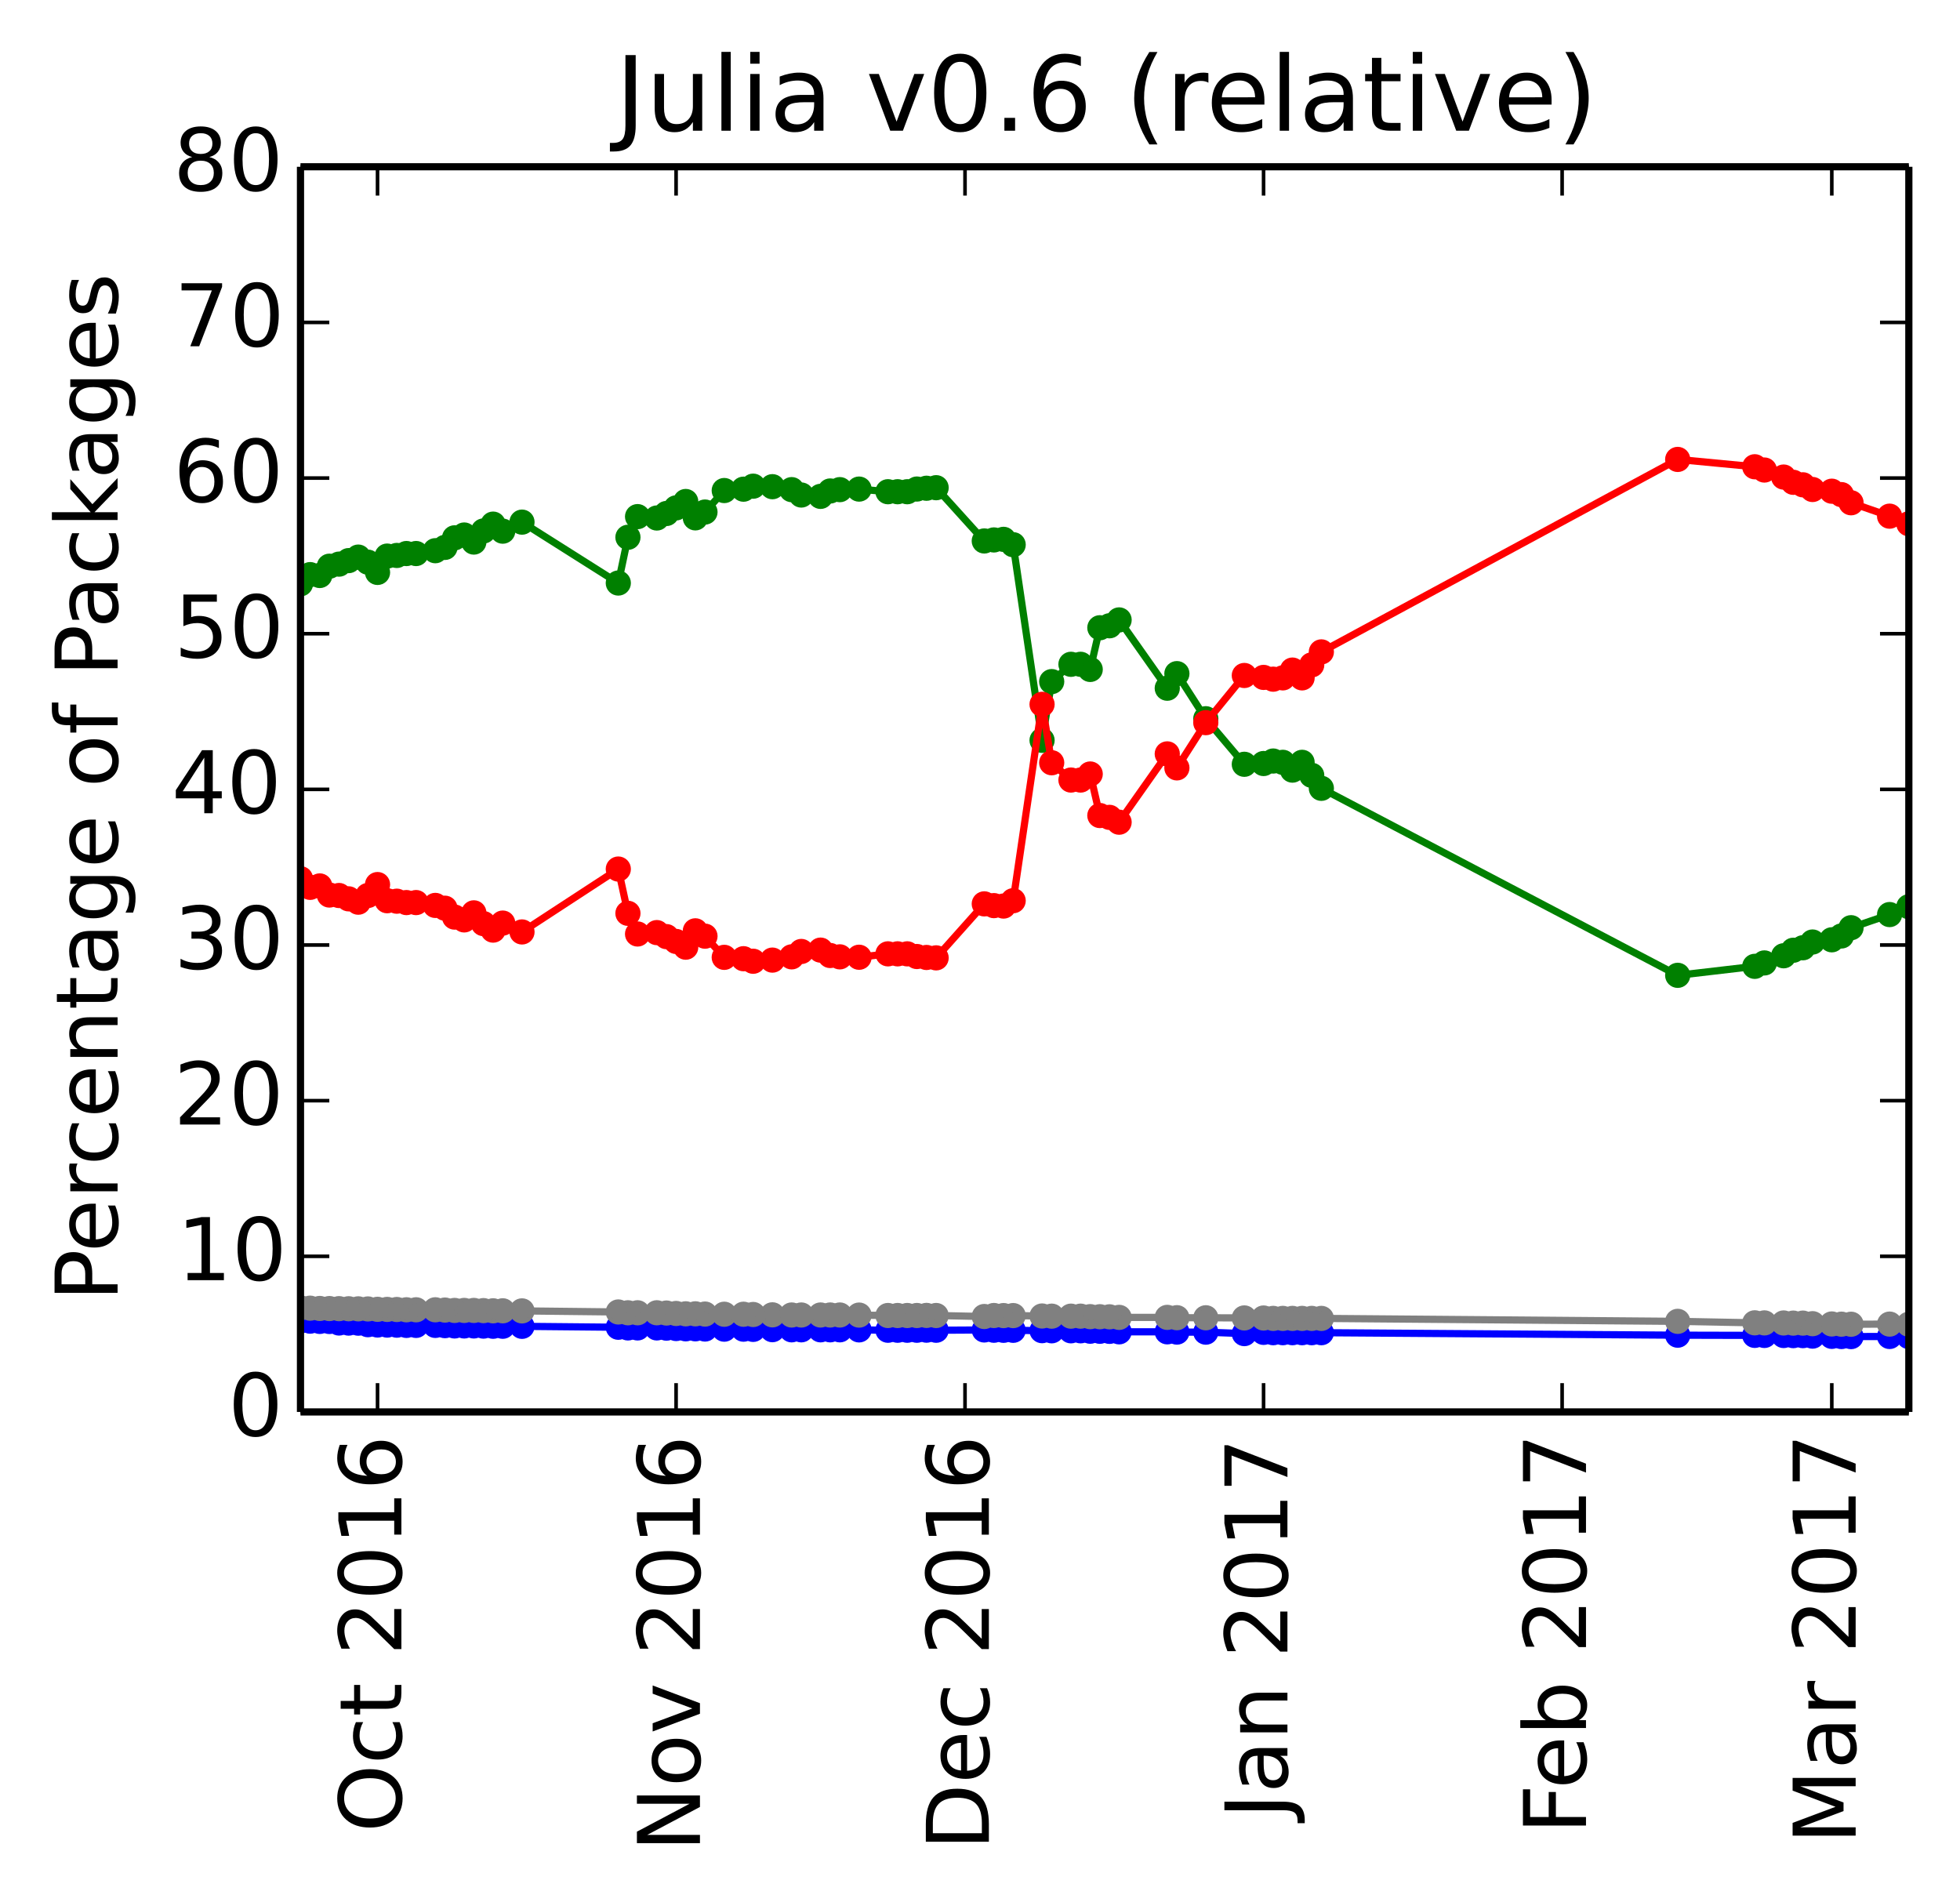 <?xml version="1.0" encoding="utf-8" standalone="no"?>
<!DOCTYPE svg PUBLIC "-//W3C//DTD SVG 1.1//EN"
  "http://www.w3.org/Graphics/SVG/1.1/DTD/svg11.dtd">
<!-- Created with matplotlib (http://matplotlib.org/) -->
<svg height="264pt" version="1.1" viewBox="0 0 272 264" width="272pt" xmlns="http://www.w3.org/2000/svg" xmlns:xlink="http://www.w3.org/1999/xlink">
 <defs>
  <style type="text/css">
*{stroke-linecap:butt;stroke-linejoin:round;}
  </style>
 </defs>
 <g id="figure_1">
  <g id="patch_1">
   <path d="
M0 264.162
L272.1 264.162
L272.1 0
L0 0
z
" style="fill:#ffffff;"/>
  </g>
  <g id="axes_1">
   <g id="patch_2">
    <path d="
M41.7 195.942
L264.9 195.942
L264.9 23.142
L41.7 23.142
z
" style="fill:#ffffff;"/>
   </g>
   <g id="line2d_1"/>
   <g id="line2d_2"/>
   <g id="line2d_3"/>
   <g id="line2d_4"/>
   <g id="line2d_5"/>
   <g id="line2d_6">
    <path clip-path="url(#p412a1043a6)" d="
M264.9 125.827
L262.227 126.918
L256.881 128.742
L255.544 129.889
L254.208 130.419
L251.535 130.728
L250.198 131.524
L248.862 131.871
L247.525 132.637
L244.852 133.631
L243.516 134.103
L232.823 135.35
L183.372 109.398
L182.035 107.595
L180.699 105.791
L179.362 106.873
L178.026 105.791
L176.689 105.611
L175.353 105.957
L172.68 106.063
L167.334 99.74
L163.324 93.483
L161.987 95.506
L155.305 86.028
L153.968 86.842
L152.632 87.116
L151.295 92.901
L149.959 92.188
L148.622 92.188
L145.949 94.588
L144.613 102.736
L140.603 75.591
L139.266 74.848
L137.93 74.93
L136.593 75.071
L129.911 67.68
L128.574 67.756
L127.238 67.866
L125.901 68.238
L124.565 68.238
L123.228 68.238
L119.219 67.873
L116.546 67.949
L115.209 68.135
L113.872 68.883
L111.199 68.696
L109.863 67.949
L107.19 67.54
L104.517 67.469
L103.18 67.886
L100.507 68.074
L97.834 71.058
L96.498 71.865
L95.161 69.595
L93.825 70.48
L92.488 71.26
L91.151 71.885
L88.478 71.694
L87.142 74.561
L85.805 80.909
L72.44 72.457
L69.767 73.711
L68.43 72.736
L67.094 73.685
L65.757 75.224
L64.421 74.246
L63.084 74.637
L61.748 75.964
L60.411 76.423
L57.738 76.817
L56.402 76.817
L55.065 77.082
L53.729 77.171
L52.392 79.436
L51.056 78.015
L49.719 77.311
L48.383 77.798
L47.046 78.287
L45.71 78.576
L44.373 79.864
L43.036 79.742
L41.7 81.022" style="fill:none;stroke:#008000;stroke-linecap:square;"/>
    <defs>
     <path d="
M0 1.5
C0.398 1.5 0.779 1.342 1.061 1.061
C1.342 0.779 1.5 0.398 1.5 0
C1.5 -0.398 1.342 -0.779 1.061 -1.061
C0.779 -1.342 0.398 -1.5 0 -1.5
C-0.398 -1.5 -0.779 -1.342 -1.061 -1.061
C-1.342 -0.779 -1.5 -0.398 -1.5 0
C-1.5 0.398 -1.342 0.779 -1.061 1.061
C-0.779 1.342 -0.398 1.5 0 1.5
z
" id="mb0b177905e" style="stroke:#008000;stroke-width:0.5;"/>
    </defs>
    <g clip-path="url(#p412a1043a6)">
     <use style="fill:#008000;stroke:#008000;stroke-width:0.5;" x="264.9" xlink:href="#mb0b177905e" y="125.827"/>
     <use style="fill:#008000;stroke:#008000;stroke-width:0.5;" x="262.227" xlink:href="#mb0b177905e" y="126.918"/>
     <use style="fill:#008000;stroke:#008000;stroke-width:0.5;" x="256.881" xlink:href="#mb0b177905e" y="128.742"/>
     <use style="fill:#008000;stroke:#008000;stroke-width:0.5;" x="255.544" xlink:href="#mb0b177905e" y="129.889"/>
     <use style="fill:#008000;stroke:#008000;stroke-width:0.5;" x="254.208" xlink:href="#mb0b177905e" y="130.419"/>
     <use style="fill:#008000;stroke:#008000;stroke-width:0.5;" x="251.535" xlink:href="#mb0b177905e" y="130.728"/>
     <use style="fill:#008000;stroke:#008000;stroke-width:0.5;" x="250.198" xlink:href="#mb0b177905e" y="131.524"/>
     <use style="fill:#008000;stroke:#008000;stroke-width:0.5;" x="248.862" xlink:href="#mb0b177905e" y="131.871"/>
     <use style="fill:#008000;stroke:#008000;stroke-width:0.5;" x="247.525" xlink:href="#mb0b177905e" y="132.637"/>
     <use style="fill:#008000;stroke:#008000;stroke-width:0.5;" x="244.852" xlink:href="#mb0b177905e" y="133.631"/>
     <use style="fill:#008000;stroke:#008000;stroke-width:0.5;" x="243.516" xlink:href="#mb0b177905e" y="134.103"/>
     <use style="fill:#008000;stroke:#008000;stroke-width:0.5;" x="232.823" xlink:href="#mb0b177905e" y="135.35"/>
     <use style="fill:#008000;stroke:#008000;stroke-width:0.5;" x="183.372" xlink:href="#mb0b177905e" y="109.398"/>
     <use style="fill:#008000;stroke:#008000;stroke-width:0.5;" x="182.035" xlink:href="#mb0b177905e" y="107.595"/>
     <use style="fill:#008000;stroke:#008000;stroke-width:0.5;" x="180.699" xlink:href="#mb0b177905e" y="105.791"/>
     <use style="fill:#008000;stroke:#008000;stroke-width:0.5;" x="179.362" xlink:href="#mb0b177905e" y="106.873"/>
     <use style="fill:#008000;stroke:#008000;stroke-width:0.5;" x="178.026" xlink:href="#mb0b177905e" y="105.791"/>
     <use style="fill:#008000;stroke:#008000;stroke-width:0.5;" x="176.689" xlink:href="#mb0b177905e" y="105.611"/>
     <use style="fill:#008000;stroke:#008000;stroke-width:0.5;" x="175.353" xlink:href="#mb0b177905e" y="105.957"/>
     <use style="fill:#008000;stroke:#008000;stroke-width:0.5;" x="172.68" xlink:href="#mb0b177905e" y="106.063"/>
     <use style="fill:#008000;stroke:#008000;stroke-width:0.5;" x="167.334" xlink:href="#mb0b177905e" y="99.74"/>
     <use style="fill:#008000;stroke:#008000;stroke-width:0.5;" x="163.324" xlink:href="#mb0b177905e" y="93.483"/>
     <use style="fill:#008000;stroke:#008000;stroke-width:0.5;" x="161.987" xlink:href="#mb0b177905e" y="95.506"/>
     <use style="fill:#008000;stroke:#008000;stroke-width:0.5;" x="155.305" xlink:href="#mb0b177905e" y="86.028"/>
     <use style="fill:#008000;stroke:#008000;stroke-width:0.5;" x="153.968" xlink:href="#mb0b177905e" y="86.842"/>
     <use style="fill:#008000;stroke:#008000;stroke-width:0.5;" x="152.632" xlink:href="#mb0b177905e" y="87.116"/>
     <use style="fill:#008000;stroke:#008000;stroke-width:0.5;" x="151.295" xlink:href="#mb0b177905e" y="92.901"/>
     <use style="fill:#008000;stroke:#008000;stroke-width:0.5;" x="149.959" xlink:href="#mb0b177905e" y="92.188"/>
     <use style="fill:#008000;stroke:#008000;stroke-width:0.5;" x="148.622" xlink:href="#mb0b177905e" y="92.188"/>
     <use style="fill:#008000;stroke:#008000;stroke-width:0.5;" x="145.949" xlink:href="#mb0b177905e" y="94.588"/>
     <use style="fill:#008000;stroke:#008000;stroke-width:0.5;" x="144.613" xlink:href="#mb0b177905e" y="102.736"/>
     <use style="fill:#008000;stroke:#008000;stroke-width:0.5;" x="140.603" xlink:href="#mb0b177905e" y="75.591"/>
     <use style="fill:#008000;stroke:#008000;stroke-width:0.5;" x="139.266" xlink:href="#mb0b177905e" y="74.848"/>
     <use style="fill:#008000;stroke:#008000;stroke-width:0.5;" x="137.93" xlink:href="#mb0b177905e" y="74.93"/>
     <use style="fill:#008000;stroke:#008000;stroke-width:0.5;" x="136.593" xlink:href="#mb0b177905e" y="75.071"/>
     <use style="fill:#008000;stroke:#008000;stroke-width:0.5;" x="129.911" xlink:href="#mb0b177905e" y="67.68"/>
     <use style="fill:#008000;stroke:#008000;stroke-width:0.5;" x="128.574" xlink:href="#mb0b177905e" y="67.756"/>
     <use style="fill:#008000;stroke:#008000;stroke-width:0.5;" x="127.238" xlink:href="#mb0b177905e" y="67.866"/>
     <use style="fill:#008000;stroke:#008000;stroke-width:0.5;" x="125.901" xlink:href="#mb0b177905e" y="68.238"/>
     <use style="fill:#008000;stroke:#008000;stroke-width:0.5;" x="124.565" xlink:href="#mb0b177905e" y="68.238"/>
     <use style="fill:#008000;stroke:#008000;stroke-width:0.5;" x="123.228" xlink:href="#mb0b177905e" y="68.238"/>
     <use style="fill:#008000;stroke:#008000;stroke-width:0.5;" x="119.219" xlink:href="#mb0b177905e" y="67.873"/>
     <use style="fill:#008000;stroke:#008000;stroke-width:0.5;" x="116.546" xlink:href="#mb0b177905e" y="67.949"/>
     <use style="fill:#008000;stroke:#008000;stroke-width:0.5;" x="115.209" xlink:href="#mb0b177905e" y="68.136"/>
     <use style="fill:#008000;stroke:#008000;stroke-width:0.5;" x="113.872" xlink:href="#mb0b177905e" y="68.883"/>
     <use style="fill:#008000;stroke:#008000;stroke-width:0.5;" x="111.199" xlink:href="#mb0b177905e" y="68.696"/>
     <use style="fill:#008000;stroke:#008000;stroke-width:0.5;" x="109.863" xlink:href="#mb0b177905e" y="67.949"/>
     <use style="fill:#008000;stroke:#008000;stroke-width:0.5;" x="107.19" xlink:href="#mb0b177905e" y="67.54"/>
     <use style="fill:#008000;stroke:#008000;stroke-width:0.5;" x="104.517" xlink:href="#mb0b177905e" y="67.469"/>
     <use style="fill:#008000;stroke:#008000;stroke-width:0.5;" x="103.18" xlink:href="#mb0b177905e" y="67.886"/>
     <use style="fill:#008000;stroke:#008000;stroke-width:0.5;" x="100.507" xlink:href="#mb0b177905e" y="68.074"/>
     <use style="fill:#008000;stroke:#008000;stroke-width:0.5;" x="97.834" xlink:href="#mb0b177905e" y="71.058"/>
     <use style="fill:#008000;stroke:#008000;stroke-width:0.5;" x="96.498" xlink:href="#mb0b177905e" y="71.865"/>
     <use style="fill:#008000;stroke:#008000;stroke-width:0.5;" x="95.161" xlink:href="#mb0b177905e" y="69.595"/>
     <use style="fill:#008000;stroke:#008000;stroke-width:0.5;" x="93.825" xlink:href="#mb0b177905e" y="70.48"/>
     <use style="fill:#008000;stroke:#008000;stroke-width:0.5;" x="92.488" xlink:href="#mb0b177905e" y="71.26"/>
     <use style="fill:#008000;stroke:#008000;stroke-width:0.5;" x="91.151" xlink:href="#mb0b177905e" y="71.885"/>
     <use style="fill:#008000;stroke:#008000;stroke-width:0.5;" x="88.478" xlink:href="#mb0b177905e" y="71.694"/>
     <use style="fill:#008000;stroke:#008000;stroke-width:0.5;" x="87.142" xlink:href="#mb0b177905e" y="74.561"/>
     <use style="fill:#008000;stroke:#008000;stroke-width:0.5;" x="85.805" xlink:href="#mb0b177905e" y="80.909"/>
     <use style="fill:#008000;stroke:#008000;stroke-width:0.5;" x="72.44" xlink:href="#mb0b177905e" y="72.458"/>
     <use style="fill:#008000;stroke:#008000;stroke-width:0.5;" x="69.767" xlink:href="#mb0b177905e" y="73.711"/>
     <use style="fill:#008000;stroke:#008000;stroke-width:0.5;" x="68.431" xlink:href="#mb0b177905e" y="72.736"/>
     <use style="fill:#008000;stroke:#008000;stroke-width:0.5;" x="67.094" xlink:href="#mb0b177905e" y="73.685"/>
     <use style="fill:#008000;stroke:#008000;stroke-width:0.5;" x="65.757" xlink:href="#mb0b177905e" y="75.224"/>
     <use style="fill:#008000;stroke:#008000;stroke-width:0.5;" x="64.421" xlink:href="#mb0b177905e" y="74.246"/>
     <use style="fill:#008000;stroke:#008000;stroke-width:0.5;" x="63.084" xlink:href="#mb0b177905e" y="74.637"/>
     <use style="fill:#008000;stroke:#008000;stroke-width:0.5;" x="61.748" xlink:href="#mb0b177905e" y="75.964"/>
     <use style="fill:#008000;stroke:#008000;stroke-width:0.5;" x="60.411" xlink:href="#mb0b177905e" y="76.423"/>
     <use style="fill:#008000;stroke:#008000;stroke-width:0.5;" x="57.738" xlink:href="#mb0b177905e" y="76.817"/>
     <use style="fill:#008000;stroke:#008000;stroke-width:0.5;" x="56.402" xlink:href="#mb0b177905e" y="76.817"/>
     <use style="fill:#008000;stroke:#008000;stroke-width:0.5;" x="55.065" xlink:href="#mb0b177905e" y="77.083"/>
     <use style="fill:#008000;stroke:#008000;stroke-width:0.5;" x="53.729" xlink:href="#mb0b177905e" y="77.171"/>
     <use style="fill:#008000;stroke:#008000;stroke-width:0.5;" x="52.392" xlink:href="#mb0b177905e" y="79.436"/>
     <use style="fill:#008000;stroke:#008000;stroke-width:0.5;" x="51.056" xlink:href="#mb0b177905e" y="78.015"/>
     <use style="fill:#008000;stroke:#008000;stroke-width:0.5;" x="49.719" xlink:href="#mb0b177905e" y="77.311"/>
     <use style="fill:#008000;stroke:#008000;stroke-width:0.5;" x="48.383" xlink:href="#mb0b177905e" y="77.798"/>
     <use style="fill:#008000;stroke:#008000;stroke-width:0.5;" x="47.046" xlink:href="#mb0b177905e" y="78.286"/>
     <use style="fill:#008000;stroke:#008000;stroke-width:0.5;" x="45.71" xlink:href="#mb0b177905e" y="78.576"/>
     <use style="fill:#008000;stroke:#008000;stroke-width:0.5;" x="44.373" xlink:href="#mb0b177905e" y="79.864"/>
     <use style="fill:#008000;stroke:#008000;stroke-width:0.5;" x="43.037" xlink:href="#mb0b177905e" y="79.742"/>
     <use style="fill:#008000;stroke:#008000;stroke-width:0.5;" x="41.7" xlink:href="#mb0b177905e" y="81.023"/>
    </g>
   </g>
   <g id="line2d_7">
    <path clip-path="url(#p412a1043a6)" d="
M264.9 72.685
L262.227 71.63
L256.881 69.77
L255.544 68.641
L254.208 68.165
L251.535 67.929
L250.198 67.279
L248.862 66.932
L247.525 66.203
L244.852 65.228
L243.516 64.774
L232.823 63.757
L183.372 90.466
L182.035 92.269
L180.699 94.072
L179.362 92.99
L178.026 94.072
L176.689 94.252
L175.353 94.007
L172.68 93.74
L167.334 100.285
L163.324 106.562
L161.987 104.62
L155.305 114.099
L153.968 113.429
L152.632 113.175
L151.295 107.411
L149.959 108.249
L148.622 108.249
L145.949 105.849
L144.613 97.743
L140.603 124.994
L139.266 125.737
L137.93 125.677
L136.593 125.434
L129.911 132.926
L128.574 132.872
L127.238 132.74
L125.901 132.369
L124.565 132.369
L123.228 132.369
L119.219 132.841
L116.546 132.786
L115.209 132.599
L113.872 131.852
L111.199 132.039
L109.863 132.786
L107.19 133.238
L104.517 133.396
L103.18 133.044
L100.507 132.855
L97.834 129.916
L96.498 129.175
L95.161 131.444
L93.825 130.648
L92.488 129.979
L91.151 129.421
L88.478 129.613
L87.142 126.745
L85.805 120.602
L72.44 129.33
L69.767 128.101
L68.43 129.075
L67.094 128.173
L65.757 126.681
L64.421 127.659
L63.084 127.268
L61.748 126.036
L60.411 125.648
L57.738 125.254
L56.402 125.254
L55.065 125.061
L53.729 124.996
L52.392 122.755
L51.056 124.273
L49.719 125.2
L48.383 124.737
L47.046 124.274
L45.71 124.207
L44.373 122.945
L43.036 123.142
L41.7 121.936" style="fill:none;stroke:#ff0000;stroke-linecap:square;"/>
    <defs>
     <path d="
M0 1.5
C0.398 1.5 0.779 1.342 1.061 1.061
C1.342 0.779 1.5 0.398 1.5 0
C1.5 -0.398 1.342 -0.779 1.061 -1.061
C0.779 -1.342 0.398 -1.5 0 -1.5
C-0.398 -1.5 -0.779 -1.342 -1.061 -1.061
C-1.342 -0.779 -1.5 -0.398 -1.5 0
C-1.5 0.398 -1.342 0.779 -1.061 1.061
C-0.779 1.342 -0.398 1.5 0 1.5
z
" id="ma07bdd5909" style="stroke:#ff0000;stroke-width:0.5;"/>
    </defs>
    <g clip-path="url(#p412a1043a6)">
     <use style="fill:#ff0000;stroke:#ff0000;stroke-width:0.5;" x="264.9" xlink:href="#ma07bdd5909" y="72.685"/>
     <use style="fill:#ff0000;stroke:#ff0000;stroke-width:0.5;" x="262.227" xlink:href="#ma07bdd5909" y="71.63"/>
     <use style="fill:#ff0000;stroke:#ff0000;stroke-width:0.5;" x="256.881" xlink:href="#ma07bdd5909" y="69.77"/>
     <use style="fill:#ff0000;stroke:#ff0000;stroke-width:0.5;" x="255.544" xlink:href="#ma07bdd5909" y="68.641"/>
     <use style="fill:#ff0000;stroke:#ff0000;stroke-width:0.5;" x="254.208" xlink:href="#ma07bdd5909" y="68.165"/>
     <use style="fill:#ff0000;stroke:#ff0000;stroke-width:0.5;" x="251.535" xlink:href="#ma07bdd5909" y="67.929"/>
     <use style="fill:#ff0000;stroke:#ff0000;stroke-width:0.5;" x="250.198" xlink:href="#ma07bdd5909" y="67.279"/>
     <use style="fill:#ff0000;stroke:#ff0000;stroke-width:0.5;" x="248.862" xlink:href="#ma07bdd5909" y="66.932"/>
     <use style="fill:#ff0000;stroke:#ff0000;stroke-width:0.5;" x="247.525" xlink:href="#ma07bdd5909" y="66.203"/>
     <use style="fill:#ff0000;stroke:#ff0000;stroke-width:0.5;" x="244.852" xlink:href="#ma07bdd5909" y="65.228"/>
     <use style="fill:#ff0000;stroke:#ff0000;stroke-width:0.5;" x="243.516" xlink:href="#ma07bdd5909" y="64.774"/>
     <use style="fill:#ff0000;stroke:#ff0000;stroke-width:0.5;" x="232.823" xlink:href="#ma07bdd5909" y="63.757"/>
     <use style="fill:#ff0000;stroke:#ff0000;stroke-width:0.5;" x="183.372" xlink:href="#ma07bdd5909" y="90.466"/>
     <use style="fill:#ff0000;stroke:#ff0000;stroke-width:0.5;" x="182.035" xlink:href="#ma07bdd5909" y="92.269"/>
     <use style="fill:#ff0000;stroke:#ff0000;stroke-width:0.5;" x="180.699" xlink:href="#ma07bdd5909" y="94.072"/>
     <use style="fill:#ff0000;stroke:#ff0000;stroke-width:0.5;" x="179.362" xlink:href="#ma07bdd5909" y="92.99"/>
     <use style="fill:#ff0000;stroke:#ff0000;stroke-width:0.5;" x="178.026" xlink:href="#ma07bdd5909" y="94.072"/>
     <use style="fill:#ff0000;stroke:#ff0000;stroke-width:0.5;" x="176.689" xlink:href="#ma07bdd5909" y="94.252"/>
     <use style="fill:#ff0000;stroke:#ff0000;stroke-width:0.5;" x="175.353" xlink:href="#ma07bdd5909" y="94.007"/>
     <use style="fill:#ff0000;stroke:#ff0000;stroke-width:0.5;" x="172.68" xlink:href="#ma07bdd5909" y="93.74"/>
     <use style="fill:#ff0000;stroke:#ff0000;stroke-width:0.5;" x="167.334" xlink:href="#ma07bdd5909" y="100.285"/>
     <use style="fill:#ff0000;stroke:#ff0000;stroke-width:0.5;" x="163.324" xlink:href="#ma07bdd5909" y="106.562"/>
     <use style="fill:#ff0000;stroke:#ff0000;stroke-width:0.5;" x="161.987" xlink:href="#ma07bdd5909" y="104.62"/>
     <use style="fill:#ff0000;stroke:#ff0000;stroke-width:0.5;" x="155.305" xlink:href="#ma07bdd5909" y="114.099"/>
     <use style="fill:#ff0000;stroke:#ff0000;stroke-width:0.5;" x="153.968" xlink:href="#ma07bdd5909" y="113.429"/>
     <use style="fill:#ff0000;stroke:#ff0000;stroke-width:0.5;" x="152.632" xlink:href="#ma07bdd5909" y="113.175"/>
     <use style="fill:#ff0000;stroke:#ff0000;stroke-width:0.5;" x="151.295" xlink:href="#ma07bdd5909" y="107.411"/>
     <use style="fill:#ff0000;stroke:#ff0000;stroke-width:0.5;" x="149.959" xlink:href="#ma07bdd5909" y="108.249"/>
     <use style="fill:#ff0000;stroke:#ff0000;stroke-width:0.5;" x="148.622" xlink:href="#ma07bdd5909" y="108.249"/>
     <use style="fill:#ff0000;stroke:#ff0000;stroke-width:0.5;" x="145.949" xlink:href="#ma07bdd5909" y="105.849"/>
     <use style="fill:#ff0000;stroke:#ff0000;stroke-width:0.5;" x="144.613" xlink:href="#ma07bdd5909" y="97.743"/>
     <use style="fill:#ff0000;stroke:#ff0000;stroke-width:0.5;" x="140.603" xlink:href="#ma07bdd5909" y="124.994"/>
     <use style="fill:#ff0000;stroke:#ff0000;stroke-width:0.5;" x="139.266" xlink:href="#ma07bdd5909" y="125.737"/>
     <use style="fill:#ff0000;stroke:#ff0000;stroke-width:0.5;" x="137.93" xlink:href="#ma07bdd5909" y="125.677"/>
     <use style="fill:#ff0000;stroke:#ff0000;stroke-width:0.5;" x="136.593" xlink:href="#ma07bdd5909" y="125.434"/>
     <use style="fill:#ff0000;stroke:#ff0000;stroke-width:0.5;" x="129.911" xlink:href="#ma07bdd5909" y="132.926"/>
     <use style="fill:#ff0000;stroke:#ff0000;stroke-width:0.5;" x="128.574" xlink:href="#ma07bdd5909" y="132.872"/>
     <use style="fill:#ff0000;stroke:#ff0000;stroke-width:0.5;" x="127.238" xlink:href="#ma07bdd5909" y="132.74"/>
     <use style="fill:#ff0000;stroke:#ff0000;stroke-width:0.5;" x="125.901" xlink:href="#ma07bdd5909" y="132.369"/>
     <use style="fill:#ff0000;stroke:#ff0000;stroke-width:0.5;" x="124.565" xlink:href="#ma07bdd5909" y="132.369"/>
     <use style="fill:#ff0000;stroke:#ff0000;stroke-width:0.5;" x="123.228" xlink:href="#ma07bdd5909" y="132.369"/>
     <use style="fill:#ff0000;stroke:#ff0000;stroke-width:0.5;" x="119.219" xlink:href="#ma07bdd5909" y="132.841"/>
     <use style="fill:#ff0000;stroke:#ff0000;stroke-width:0.5;" x="116.546" xlink:href="#ma07bdd5909" y="132.786"/>
     <use style="fill:#ff0000;stroke:#ff0000;stroke-width:0.5;" x="115.209" xlink:href="#ma07bdd5909" y="132.599"/>
     <use style="fill:#ff0000;stroke:#ff0000;stroke-width:0.5;" x="113.872" xlink:href="#ma07bdd5909" y="131.852"/>
     <use style="fill:#ff0000;stroke:#ff0000;stroke-width:0.5;" x="111.199" xlink:href="#ma07bdd5909" y="132.039"/>
     <use style="fill:#ff0000;stroke:#ff0000;stroke-width:0.5;" x="109.863" xlink:href="#ma07bdd5909" y="132.786"/>
     <use style="fill:#ff0000;stroke:#ff0000;stroke-width:0.5;" x="107.19" xlink:href="#ma07bdd5909" y="133.238"/>
     <use style="fill:#ff0000;stroke:#ff0000;stroke-width:0.5;" x="104.517" xlink:href="#ma07bdd5909" y="133.396"/>
     <use style="fill:#ff0000;stroke:#ff0000;stroke-width:0.5;" x="103.18" xlink:href="#ma07bdd5909" y="133.044"/>
     <use style="fill:#ff0000;stroke:#ff0000;stroke-width:0.5;" x="100.507" xlink:href="#ma07bdd5909" y="132.855"/>
     <use style="fill:#ff0000;stroke:#ff0000;stroke-width:0.5;" x="97.834" xlink:href="#ma07bdd5909" y="129.916"/>
     <use style="fill:#ff0000;stroke:#ff0000;stroke-width:0.5;" x="96.498" xlink:href="#ma07bdd5909" y="129.175"/>
     <use style="fill:#ff0000;stroke:#ff0000;stroke-width:0.5;" x="95.161" xlink:href="#ma07bdd5909" y="131.444"/>
     <use style="fill:#ff0000;stroke:#ff0000;stroke-width:0.5;" x="93.825" xlink:href="#ma07bdd5909" y="130.648"/>
     <use style="fill:#ff0000;stroke:#ff0000;stroke-width:0.5;" x="92.488" xlink:href="#ma07bdd5909" y="129.979"/>
     <use style="fill:#ff0000;stroke:#ff0000;stroke-width:0.5;" x="91.151" xlink:href="#ma07bdd5909" y="129.421"/>
     <use style="fill:#ff0000;stroke:#ff0000;stroke-width:0.5;" x="88.478" xlink:href="#ma07bdd5909" y="129.613"/>
     <use style="fill:#ff0000;stroke:#ff0000;stroke-width:0.5;" x="87.142" xlink:href="#ma07bdd5909" y="126.745"/>
     <use style="fill:#ff0000;stroke:#ff0000;stroke-width:0.5;" x="85.805" xlink:href="#ma07bdd5909" y="120.602"/>
     <use style="fill:#ff0000;stroke:#ff0000;stroke-width:0.5;" x="72.44" xlink:href="#ma07bdd5909" y="129.33"/>
     <use style="fill:#ff0000;stroke:#ff0000;stroke-width:0.5;" x="69.767" xlink:href="#ma07bdd5909" y="128.101"/>
     <use style="fill:#ff0000;stroke:#ff0000;stroke-width:0.5;" x="68.431" xlink:href="#ma07bdd5909" y="129.075"/>
     <use style="fill:#ff0000;stroke:#ff0000;stroke-width:0.5;" x="67.094" xlink:href="#ma07bdd5909" y="128.173"/>
     <use style="fill:#ff0000;stroke:#ff0000;stroke-width:0.5;" x="65.757" xlink:href="#ma07bdd5909" y="126.681"/>
     <use style="fill:#ff0000;stroke:#ff0000;stroke-width:0.5;" x="64.421" xlink:href="#ma07bdd5909" y="127.659"/>
     <use style="fill:#ff0000;stroke:#ff0000;stroke-width:0.5;" x="63.084" xlink:href="#ma07bdd5909" y="127.268"/>
     <use style="fill:#ff0000;stroke:#ff0000;stroke-width:0.5;" x="61.748" xlink:href="#ma07bdd5909" y="126.036"/>
     <use style="fill:#ff0000;stroke:#ff0000;stroke-width:0.5;" x="60.411" xlink:href="#ma07bdd5909" y="125.648"/>
     <use style="fill:#ff0000;stroke:#ff0000;stroke-width:0.5;" x="57.738" xlink:href="#ma07bdd5909" y="125.254"/>
     <use style="fill:#ff0000;stroke:#ff0000;stroke-width:0.5;" x="56.402" xlink:href="#ma07bdd5909" y="125.254"/>
     <use style="fill:#ff0000;stroke:#ff0000;stroke-width:0.5;" x="55.065" xlink:href="#ma07bdd5909" y="125.061"/>
     <use style="fill:#ff0000;stroke:#ff0000;stroke-width:0.5;" x="53.729" xlink:href="#ma07bdd5909" y="124.996"/>
     <use style="fill:#ff0000;stroke:#ff0000;stroke-width:0.5;" x="52.392" xlink:href="#ma07bdd5909" y="122.755"/>
     <use style="fill:#ff0000;stroke:#ff0000;stroke-width:0.5;" x="51.056" xlink:href="#ma07bdd5909" y="124.273"/>
     <use style="fill:#ff0000;stroke:#ff0000;stroke-width:0.5;" x="49.719" xlink:href="#ma07bdd5909" y="125.2"/>
     <use style="fill:#ff0000;stroke:#ff0000;stroke-width:0.5;" x="48.383" xlink:href="#ma07bdd5909" y="124.737"/>
     <use style="fill:#ff0000;stroke:#ff0000;stroke-width:0.5;" x="47.046" xlink:href="#ma07bdd5909" y="124.274"/>
     <use style="fill:#ff0000;stroke:#ff0000;stroke-width:0.5;" x="45.71" xlink:href="#ma07bdd5909" y="124.207"/>
     <use style="fill:#ff0000;stroke:#ff0000;stroke-width:0.5;" x="44.373" xlink:href="#ma07bdd5909" y="122.945"/>
     <use style="fill:#ff0000;stroke:#ff0000;stroke-width:0.5;" x="43.037" xlink:href="#ma07bdd5909" y="123.142"/>
     <use style="fill:#ff0000;stroke:#ff0000;stroke-width:0.5;" x="41.7" xlink:href="#ma07bdd5909" y="121.936"/>
    </g>
   </g>
   <g id="line2d_8">
    <path clip-path="url(#p412a1043a6)" d="
M264.9 185.485
L262.227 185.468
L256.881 185.485
L255.544 185.476
L254.208 185.451
L251.535 185.418
L250.198 185.35
L248.862 185.35
L247.525 185.333
L244.852 185.325
L243.516 185.316
L232.823 185.29
L183.372 184.943
L182.035 184.943
L180.699 184.943
L179.362 184.943
L178.026 184.943
L176.689 184.943
L175.353 184.897
L172.68 185.069
L167.334 184.869
L163.324 184.86
L161.987 184.823
L155.305 184.823
L153.968 184.757
L152.632 184.747
L151.295 184.738
L149.959 184.68
L148.622 184.68
L145.949 184.68
L144.613 184.661
L140.603 184.612
L139.266 184.612
L137.93 184.603
L136.593 184.564
L129.911 184.603
L128.574 184.593
L127.238 184.603
L125.901 184.603
L124.565 184.603
L123.228 184.603
L119.219 184.554
L116.546 184.544
L115.209 184.544
L113.872 184.544
L111.199 184.544
L109.863 184.544
L107.19 184.524
L104.517 184.484
L103.18 184.454
L100.507 184.454
L97.834 184.434
L96.498 184.404
L95.161 184.404
L93.825 184.364
L92.488 184.312
L91.151 184.282
L88.478 184.282
L87.142 184.282
L85.805 184.188
L72.44 184.061
L69.767 184.05
L68.43 184.05
L67.094 184.029
L65.757 184.007
L64.421 184.007
L63.084 184.007
L61.748 183.964
L60.411 183.931
L57.738 183.931
L56.402 183.931
L55.065 183.898
L53.729 183.887
L52.392 183.876
L51.056 183.831
L49.719 183.622
L48.383 183.61
L47.046 183.599
L45.71 183.388
L44.373 183.377
L43.036 183.342
L41.7 183.307" style="fill:none;stroke:#0000ff;stroke-linecap:square;"/>
    <defs>
     <path d="
M0 1.5
C0.398 1.5 0.779 1.342 1.061 1.061
C1.342 0.779 1.5 0.398 1.5 0
C1.5 -0.398 1.342 -0.779 1.061 -1.061
C0.779 -1.342 0.398 -1.5 0 -1.5
C-0.398 -1.5 -0.779 -1.342 -1.061 -1.061
C-1.342 -0.779 -1.5 -0.398 -1.5 0
C-1.5 0.398 -1.342 0.779 -1.061 1.061
C-0.779 1.342 -0.398 1.5 0 1.5
z
" id="m76a7ce5b4a" style="stroke:#0000ff;stroke-width:0.5;"/>
    </defs>
    <g clip-path="url(#p412a1043a6)">
     <use style="fill:#0000ff;stroke:#0000ff;stroke-width:0.5;" x="264.9" xlink:href="#m76a7ce5b4a" y="185.485"/>
     <use style="fill:#0000ff;stroke:#0000ff;stroke-width:0.5;" x="262.227" xlink:href="#m76a7ce5b4a" y="185.468"/>
     <use style="fill:#0000ff;stroke:#0000ff;stroke-width:0.5;" x="256.881" xlink:href="#m76a7ce5b4a" y="185.485"/>
     <use style="fill:#0000ff;stroke:#0000ff;stroke-width:0.5;" x="255.544" xlink:href="#m76a7ce5b4a" y="185.476"/>
     <use style="fill:#0000ff;stroke:#0000ff;stroke-width:0.5;" x="254.208" xlink:href="#m76a7ce5b4a" y="185.451"/>
     <use style="fill:#0000ff;stroke:#0000ff;stroke-width:0.5;" x="251.535" xlink:href="#m76a7ce5b4a" y="185.418"/>
     <use style="fill:#0000ff;stroke:#0000ff;stroke-width:0.5;" x="250.198" xlink:href="#m76a7ce5b4a" y="185.35"/>
     <use style="fill:#0000ff;stroke:#0000ff;stroke-width:0.5;" x="248.862" xlink:href="#m76a7ce5b4a" y="185.35"/>
     <use style="fill:#0000ff;stroke:#0000ff;stroke-width:0.5;" x="247.525" xlink:href="#m76a7ce5b4a" y="185.333"/>
     <use style="fill:#0000ff;stroke:#0000ff;stroke-width:0.5;" x="244.852" xlink:href="#m76a7ce5b4a" y="185.325"/>
     <use style="fill:#0000ff;stroke:#0000ff;stroke-width:0.5;" x="243.516" xlink:href="#m76a7ce5b4a" y="185.316"/>
     <use style="fill:#0000ff;stroke:#0000ff;stroke-width:0.5;" x="232.823" xlink:href="#m76a7ce5b4a" y="185.29"/>
     <use style="fill:#0000ff;stroke:#0000ff;stroke-width:0.5;" x="183.372" xlink:href="#m76a7ce5b4a" y="184.943"/>
     <use style="fill:#0000ff;stroke:#0000ff;stroke-width:0.5;" x="182.035" xlink:href="#m76a7ce5b4a" y="184.943"/>
     <use style="fill:#0000ff;stroke:#0000ff;stroke-width:0.5;" x="180.699" xlink:href="#m76a7ce5b4a" y="184.943"/>
     <use style="fill:#0000ff;stroke:#0000ff;stroke-width:0.5;" x="179.362" xlink:href="#m76a7ce5b4a" y="184.943"/>
     <use style="fill:#0000ff;stroke:#0000ff;stroke-width:0.5;" x="178.026" xlink:href="#m76a7ce5b4a" y="184.943"/>
     <use style="fill:#0000ff;stroke:#0000ff;stroke-width:0.5;" x="176.689" xlink:href="#m76a7ce5b4a" y="184.943"/>
     <use style="fill:#0000ff;stroke:#0000ff;stroke-width:0.5;" x="175.353" xlink:href="#m76a7ce5b4a" y="184.897"/>
     <use style="fill:#0000ff;stroke:#0000ff;stroke-width:0.5;" x="172.68" xlink:href="#m76a7ce5b4a" y="185.069"/>
     <use style="fill:#0000ff;stroke:#0000ff;stroke-width:0.5;" x="167.334" xlink:href="#m76a7ce5b4a" y="184.869"/>
     <use style="fill:#0000ff;stroke:#0000ff;stroke-width:0.5;" x="163.324" xlink:href="#m76a7ce5b4a" y="184.86"/>
     <use style="fill:#0000ff;stroke:#0000ff;stroke-width:0.5;" x="161.987" xlink:href="#m76a7ce5b4a" y="184.823"/>
     <use style="fill:#0000ff;stroke:#0000ff;stroke-width:0.5;" x="155.305" xlink:href="#m76a7ce5b4a" y="184.823"/>
     <use style="fill:#0000ff;stroke:#0000ff;stroke-width:0.5;" x="153.968" xlink:href="#m76a7ce5b4a" y="184.757"/>
     <use style="fill:#0000ff;stroke:#0000ff;stroke-width:0.5;" x="152.632" xlink:href="#m76a7ce5b4a" y="184.747"/>
     <use style="fill:#0000ff;stroke:#0000ff;stroke-width:0.5;" x="151.295" xlink:href="#m76a7ce5b4a" y="184.738"/>
     <use style="fill:#0000ff;stroke:#0000ff;stroke-width:0.5;" x="149.959" xlink:href="#m76a7ce5b4a" y="184.68"/>
     <use style="fill:#0000ff;stroke:#0000ff;stroke-width:0.5;" x="148.622" xlink:href="#m76a7ce5b4a" y="184.68"/>
     <use style="fill:#0000ff;stroke:#0000ff;stroke-width:0.5;" x="145.949" xlink:href="#m76a7ce5b4a" y="184.68"/>
     <use style="fill:#0000ff;stroke:#0000ff;stroke-width:0.5;" x="144.613" xlink:href="#m76a7ce5b4a" y="184.661"/>
     <use style="fill:#0000ff;stroke:#0000ff;stroke-width:0.5;" x="140.603" xlink:href="#m76a7ce5b4a" y="184.612"/>
     <use style="fill:#0000ff;stroke:#0000ff;stroke-width:0.5;" x="139.266" xlink:href="#m76a7ce5b4a" y="184.612"/>
     <use style="fill:#0000ff;stroke:#0000ff;stroke-width:0.5;" x="137.93" xlink:href="#m76a7ce5b4a" y="184.603"/>
     <use style="fill:#0000ff;stroke:#0000ff;stroke-width:0.5;" x="136.593" xlink:href="#m76a7ce5b4a" y="184.564"/>
     <use style="fill:#0000ff;stroke:#0000ff;stroke-width:0.5;" x="129.911" xlink:href="#m76a7ce5b4a" y="184.603"/>
     <use style="fill:#0000ff;stroke:#0000ff;stroke-width:0.5;" x="128.574" xlink:href="#m76a7ce5b4a" y="184.593"/>
     <use style="fill:#0000ff;stroke:#0000ff;stroke-width:0.5;" x="127.238" xlink:href="#m76a7ce5b4a" y="184.603"/>
     <use style="fill:#0000ff;stroke:#0000ff;stroke-width:0.5;" x="125.901" xlink:href="#m76a7ce5b4a" y="184.603"/>
     <use style="fill:#0000ff;stroke:#0000ff;stroke-width:0.5;" x="124.565" xlink:href="#m76a7ce5b4a" y="184.603"/>
     <use style="fill:#0000ff;stroke:#0000ff;stroke-width:0.5;" x="123.228" xlink:href="#m76a7ce5b4a" y="184.603"/>
     <use style="fill:#0000ff;stroke:#0000ff;stroke-width:0.5;" x="119.219" xlink:href="#m76a7ce5b4a" y="184.554"/>
     <use style="fill:#0000ff;stroke:#0000ff;stroke-width:0.5;" x="116.546" xlink:href="#m76a7ce5b4a" y="184.544"/>
     <use style="fill:#0000ff;stroke:#0000ff;stroke-width:0.5;" x="115.209" xlink:href="#m76a7ce5b4a" y="184.544"/>
     <use style="fill:#0000ff;stroke:#0000ff;stroke-width:0.5;" x="113.872" xlink:href="#m76a7ce5b4a" y="184.544"/>
     <use style="fill:#0000ff;stroke:#0000ff;stroke-width:0.5;" x="111.199" xlink:href="#m76a7ce5b4a" y="184.544"/>
     <use style="fill:#0000ff;stroke:#0000ff;stroke-width:0.5;" x="109.863" xlink:href="#m76a7ce5b4a" y="184.544"/>
     <use style="fill:#0000ff;stroke:#0000ff;stroke-width:0.5;" x="107.19" xlink:href="#m76a7ce5b4a" y="184.524"/>
     <use style="fill:#0000ff;stroke:#0000ff;stroke-width:0.5;" x="104.517" xlink:href="#m76a7ce5b4a" y="184.484"/>
     <use style="fill:#0000ff;stroke:#0000ff;stroke-width:0.5;" x="103.18" xlink:href="#m76a7ce5b4a" y="184.454"/>
     <use style="fill:#0000ff;stroke:#0000ff;stroke-width:0.5;" x="100.507" xlink:href="#m76a7ce5b4a" y="184.454"/>
     <use style="fill:#0000ff;stroke:#0000ff;stroke-width:0.5;" x="97.834" xlink:href="#m76a7ce5b4a" y="184.434"/>
     <use style="fill:#0000ff;stroke:#0000ff;stroke-width:0.5;" x="96.498" xlink:href="#m76a7ce5b4a" y="184.404"/>
     <use style="fill:#0000ff;stroke:#0000ff;stroke-width:0.5;" x="95.161" xlink:href="#m76a7ce5b4a" y="184.404"/>
     <use style="fill:#0000ff;stroke:#0000ff;stroke-width:0.5;" x="93.825" xlink:href="#m76a7ce5b4a" y="184.364"/>
     <use style="fill:#0000ff;stroke:#0000ff;stroke-width:0.5;" x="92.488" xlink:href="#m76a7ce5b4a" y="184.312"/>
     <use style="fill:#0000ff;stroke:#0000ff;stroke-width:0.5;" x="91.151" xlink:href="#m76a7ce5b4a" y="184.282"/>
     <use style="fill:#0000ff;stroke:#0000ff;stroke-width:0.5;" x="88.478" xlink:href="#m76a7ce5b4a" y="184.282"/>
     <use style="fill:#0000ff;stroke:#0000ff;stroke-width:0.5;" x="87.142" xlink:href="#m76a7ce5b4a" y="184.282"/>
     <use style="fill:#0000ff;stroke:#0000ff;stroke-width:0.5;" x="85.805" xlink:href="#m76a7ce5b4a" y="184.188"/>
     <use style="fill:#0000ff;stroke:#0000ff;stroke-width:0.5;" x="72.44" xlink:href="#m76a7ce5b4a" y="184.061"/>
     <use style="fill:#0000ff;stroke:#0000ff;stroke-width:0.5;" x="69.767" xlink:href="#m76a7ce5b4a" y="184.05"/>
     <use style="fill:#0000ff;stroke:#0000ff;stroke-width:0.5;" x="68.431" xlink:href="#m76a7ce5b4a" y="184.05"/>
     <use style="fill:#0000ff;stroke:#0000ff;stroke-width:0.5;" x="67.094" xlink:href="#m76a7ce5b4a" y="184.029"/>
     <use style="fill:#0000ff;stroke:#0000ff;stroke-width:0.5;" x="65.757" xlink:href="#m76a7ce5b4a" y="184.007"/>
     <use style="fill:#0000ff;stroke:#0000ff;stroke-width:0.5;" x="64.421" xlink:href="#m76a7ce5b4a" y="184.007"/>
     <use style="fill:#0000ff;stroke:#0000ff;stroke-width:0.5;" x="63.084" xlink:href="#m76a7ce5b4a" y="184.007"/>
     <use style="fill:#0000ff;stroke:#0000ff;stroke-width:0.5;" x="61.748" xlink:href="#m76a7ce5b4a" y="183.964"/>
     <use style="fill:#0000ff;stroke:#0000ff;stroke-width:0.5;" x="60.411" xlink:href="#m76a7ce5b4a" y="183.931"/>
     <use style="fill:#0000ff;stroke:#0000ff;stroke-width:0.5;" x="57.738" xlink:href="#m76a7ce5b4a" y="183.931"/>
     <use style="fill:#0000ff;stroke:#0000ff;stroke-width:0.5;" x="56.402" xlink:href="#m76a7ce5b4a" y="183.931"/>
     <use style="fill:#0000ff;stroke:#0000ff;stroke-width:0.5;" x="55.065" xlink:href="#m76a7ce5b4a" y="183.898"/>
     <use style="fill:#0000ff;stroke:#0000ff;stroke-width:0.5;" x="53.729" xlink:href="#m76a7ce5b4a" y="183.887"/>
     <use style="fill:#0000ff;stroke:#0000ff;stroke-width:0.5;" x="52.392" xlink:href="#m76a7ce5b4a" y="183.876"/>
     <use style="fill:#0000ff;stroke:#0000ff;stroke-width:0.5;" x="51.056" xlink:href="#m76a7ce5b4a" y="183.831"/>
     <use style="fill:#0000ff;stroke:#0000ff;stroke-width:0.5;" x="49.719" xlink:href="#m76a7ce5b4a" y="183.622"/>
     <use style="fill:#0000ff;stroke:#0000ff;stroke-width:0.5;" x="48.383" xlink:href="#m76a7ce5b4a" y="183.61"/>
     <use style="fill:#0000ff;stroke:#0000ff;stroke-width:0.5;" x="47.046" xlink:href="#m76a7ce5b4a" y="183.599"/>
     <use style="fill:#0000ff;stroke:#0000ff;stroke-width:0.5;" x="45.71" xlink:href="#m76a7ce5b4a" y="183.388"/>
     <use style="fill:#0000ff;stroke:#0000ff;stroke-width:0.5;" x="44.373" xlink:href="#m76a7ce5b4a" y="183.377"/>
     <use style="fill:#0000ff;stroke:#0000ff;stroke-width:0.5;" x="43.037" xlink:href="#m76a7ce5b4a" y="183.342"/>
     <use style="fill:#0000ff;stroke:#0000ff;stroke-width:0.5;" x="41.7" xlink:href="#m76a7ce5b4a" y="183.307"/>
    </g>
   </g>
   <g id="line2d_9">
    <path clip-path="url(#p412a1043a6)" d="
M264.9 183.77
L262.227 183.751
L256.881 183.77
L255.544 183.761
L254.208 183.732
L251.535 183.693
L250.198 183.614
L248.862 183.614
L247.525 183.594
L244.852 183.584
L243.516 183.574
L232.823 183.369
L183.372 182.96
L182.035 182.96
L180.699 182.96
L179.362 182.96
L178.026 182.96
L176.689 182.96
L175.353 182.906
L172.68 182.895
L167.334 182.873
L163.324 182.862
L161.987 182.818
L155.305 182.818
L153.968 182.74
L152.632 182.728
L151.295 182.717
L149.959 182.649
L148.622 182.649
L145.949 182.649
L144.613 182.627
L140.603 182.569
L139.266 182.569
L137.93 182.558
L136.593 182.698
L129.911 182.558
L128.574 182.546
L127.238 182.558
L125.901 182.558
L124.565 182.558
L123.228 182.558
L119.219 182.5
L116.546 182.488
L115.209 182.488
L113.872 182.488
L111.199 182.488
L109.863 182.488
L107.19 182.465
L104.517 182.418
L103.18 182.383
L100.507 182.383
L97.834 182.359
L96.498 182.324
L95.161 182.324
L93.825 182.276
L92.488 182.215
L91.151 182.179
L88.478 182.179
L87.142 182.179
L85.805 182.068
L72.44 181.918
L69.767 181.906
L68.43 181.906
L67.094 181.88
L65.757 181.855
L64.421 181.855
L63.084 181.855
L61.748 181.804
L60.411 181.765
L57.738 181.765
L56.402 181.765
L55.065 181.726
L53.729 181.713
L52.392 181.7
L51.056 181.648
L49.719 181.634
L48.383 181.621
L47.046 181.608
L45.71 181.595
L44.373 181.582
L43.036 181.542
L41.7 181.502" style="fill:none;stroke:#808080;stroke-linecap:square;"/>
    <defs>
     <path d="
M0 1.5
C0.398 1.5 0.779 1.342 1.061 1.061
C1.342 0.779 1.5 0.398 1.5 0
C1.5 -0.398 1.342 -0.779 1.061 -1.061
C0.779 -1.342 0.398 -1.5 0 -1.5
C-0.398 -1.5 -0.779 -1.342 -1.061 -1.061
C-1.342 -0.779 -1.5 -0.398 -1.5 0
C-1.5 0.398 -1.342 0.779 -1.061 1.061
C-0.779 1.342 -0.398 1.5 0 1.5
z
" id="m008e8825d0" style="stroke:#808080;stroke-width:0.5;"/>
    </defs>
    <g clip-path="url(#p412a1043a6)">
     <use style="fill:#808080;stroke:#808080;stroke-width:0.5;" x="264.9" xlink:href="#m008e8825d0" y="183.77"/>
     <use style="fill:#808080;stroke:#808080;stroke-width:0.5;" x="262.227" xlink:href="#m008e8825d0" y="183.751"/>
     <use style="fill:#808080;stroke:#808080;stroke-width:0.5;" x="256.881" xlink:href="#m008e8825d0" y="183.77"/>
     <use style="fill:#808080;stroke:#808080;stroke-width:0.5;" x="255.544" xlink:href="#m008e8825d0" y="183.761"/>
     <use style="fill:#808080;stroke:#808080;stroke-width:0.5;" x="254.208" xlink:href="#m008e8825d0" y="183.732"/>
     <use style="fill:#808080;stroke:#808080;stroke-width:0.5;" x="251.535" xlink:href="#m008e8825d0" y="183.693"/>
     <use style="fill:#808080;stroke:#808080;stroke-width:0.5;" x="250.198" xlink:href="#m008e8825d0" y="183.614"/>
     <use style="fill:#808080;stroke:#808080;stroke-width:0.5;" x="248.862" xlink:href="#m008e8825d0" y="183.614"/>
     <use style="fill:#808080;stroke:#808080;stroke-width:0.5;" x="247.525" xlink:href="#m008e8825d0" y="183.594"/>
     <use style="fill:#808080;stroke:#808080;stroke-width:0.5;" x="244.852" xlink:href="#m008e8825d0" y="183.584"/>
     <use style="fill:#808080;stroke:#808080;stroke-width:0.5;" x="243.516" xlink:href="#m008e8825d0" y="183.574"/>
     <use style="fill:#808080;stroke:#808080;stroke-width:0.5;" x="232.823" xlink:href="#m008e8825d0" y="183.369"/>
     <use style="fill:#808080;stroke:#808080;stroke-width:0.5;" x="183.372" xlink:href="#m008e8825d0" y="182.96"/>
     <use style="fill:#808080;stroke:#808080;stroke-width:0.5;" x="182.035" xlink:href="#m008e8825d0" y="182.96"/>
     <use style="fill:#808080;stroke:#808080;stroke-width:0.5;" x="180.699" xlink:href="#m008e8825d0" y="182.96"/>
     <use style="fill:#808080;stroke:#808080;stroke-width:0.5;" x="179.362" xlink:href="#m008e8825d0" y="182.96"/>
     <use style="fill:#808080;stroke:#808080;stroke-width:0.5;" x="178.026" xlink:href="#m008e8825d0" y="182.96"/>
     <use style="fill:#808080;stroke:#808080;stroke-width:0.5;" x="176.689" xlink:href="#m008e8825d0" y="182.96"/>
     <use style="fill:#808080;stroke:#808080;stroke-width:0.5;" x="175.353" xlink:href="#m008e8825d0" y="182.906"/>
     <use style="fill:#808080;stroke:#808080;stroke-width:0.5;" x="172.68" xlink:href="#m008e8825d0" y="182.895"/>
     <use style="fill:#808080;stroke:#808080;stroke-width:0.5;" x="167.334" xlink:href="#m008e8825d0" y="182.873"/>
     <use style="fill:#808080;stroke:#808080;stroke-width:0.5;" x="163.324" xlink:href="#m008e8825d0" y="182.862"/>
     <use style="fill:#808080;stroke:#808080;stroke-width:0.5;" x="161.987" xlink:href="#m008e8825d0" y="182.818"/>
     <use style="fill:#808080;stroke:#808080;stroke-width:0.5;" x="155.305" xlink:href="#m008e8825d0" y="182.818"/>
     <use style="fill:#808080;stroke:#808080;stroke-width:0.5;" x="153.968" xlink:href="#m008e8825d0" y="182.74"/>
     <use style="fill:#808080;stroke:#808080;stroke-width:0.5;" x="152.632" xlink:href="#m008e8825d0" y="182.728"/>
     <use style="fill:#808080;stroke:#808080;stroke-width:0.5;" x="151.295" xlink:href="#m008e8825d0" y="182.717"/>
     <use style="fill:#808080;stroke:#808080;stroke-width:0.5;" x="149.959" xlink:href="#m008e8825d0" y="182.649"/>
     <use style="fill:#808080;stroke:#808080;stroke-width:0.5;" x="148.622" xlink:href="#m008e8825d0" y="182.649"/>
     <use style="fill:#808080;stroke:#808080;stroke-width:0.5;" x="145.949" xlink:href="#m008e8825d0" y="182.649"/>
     <use style="fill:#808080;stroke:#808080;stroke-width:0.5;" x="144.613" xlink:href="#m008e8825d0" y="182.627"/>
     <use style="fill:#808080;stroke:#808080;stroke-width:0.5;" x="140.603" xlink:href="#m008e8825d0" y="182.569"/>
     <use style="fill:#808080;stroke:#808080;stroke-width:0.5;" x="139.266" xlink:href="#m008e8825d0" y="182.569"/>
     <use style="fill:#808080;stroke:#808080;stroke-width:0.5;" x="137.93" xlink:href="#m008e8825d0" y="182.558"/>
     <use style="fill:#808080;stroke:#808080;stroke-width:0.5;" x="136.593" xlink:href="#m008e8825d0" y="182.698"/>
     <use style="fill:#808080;stroke:#808080;stroke-width:0.5;" x="129.911" xlink:href="#m008e8825d0" y="182.558"/>
     <use style="fill:#808080;stroke:#808080;stroke-width:0.5;" x="128.574" xlink:href="#m008e8825d0" y="182.546"/>
     <use style="fill:#808080;stroke:#808080;stroke-width:0.5;" x="127.238" xlink:href="#m008e8825d0" y="182.558"/>
     <use style="fill:#808080;stroke:#808080;stroke-width:0.5;" x="125.901" xlink:href="#m008e8825d0" y="182.558"/>
     <use style="fill:#808080;stroke:#808080;stroke-width:0.5;" x="124.565" xlink:href="#m008e8825d0" y="182.558"/>
     <use style="fill:#808080;stroke:#808080;stroke-width:0.5;" x="123.228" xlink:href="#m008e8825d0" y="182.558"/>
     <use style="fill:#808080;stroke:#808080;stroke-width:0.5;" x="119.219" xlink:href="#m008e8825d0" y="182.5"/>
     <use style="fill:#808080;stroke:#808080;stroke-width:0.5;" x="116.546" xlink:href="#m008e8825d0" y="182.488"/>
     <use style="fill:#808080;stroke:#808080;stroke-width:0.5;" x="115.209" xlink:href="#m008e8825d0" y="182.488"/>
     <use style="fill:#808080;stroke:#808080;stroke-width:0.5;" x="113.872" xlink:href="#m008e8825d0" y="182.488"/>
     <use style="fill:#808080;stroke:#808080;stroke-width:0.5;" x="111.199" xlink:href="#m008e8825d0" y="182.488"/>
     <use style="fill:#808080;stroke:#808080;stroke-width:0.5;" x="109.863" xlink:href="#m008e8825d0" y="182.488"/>
     <use style="fill:#808080;stroke:#808080;stroke-width:0.5;" x="107.19" xlink:href="#m008e8825d0" y="182.465"/>
     <use style="fill:#808080;stroke:#808080;stroke-width:0.5;" x="104.517" xlink:href="#m008e8825d0" y="182.418"/>
     <use style="fill:#808080;stroke:#808080;stroke-width:0.5;" x="103.18" xlink:href="#m008e8825d0" y="182.383"/>
     <use style="fill:#808080;stroke:#808080;stroke-width:0.5;" x="100.507" xlink:href="#m008e8825d0" y="182.383"/>
     <use style="fill:#808080;stroke:#808080;stroke-width:0.5;" x="97.834" xlink:href="#m008e8825d0" y="182.359"/>
     <use style="fill:#808080;stroke:#808080;stroke-width:0.5;" x="96.498" xlink:href="#m008e8825d0" y="182.324"/>
     <use style="fill:#808080;stroke:#808080;stroke-width:0.5;" x="95.161" xlink:href="#m008e8825d0" y="182.324"/>
     <use style="fill:#808080;stroke:#808080;stroke-width:0.5;" x="93.825" xlink:href="#m008e8825d0" y="182.276"/>
     <use style="fill:#808080;stroke:#808080;stroke-width:0.5;" x="92.488" xlink:href="#m008e8825d0" y="182.215"/>
     <use style="fill:#808080;stroke:#808080;stroke-width:0.5;" x="91.151" xlink:href="#m008e8825d0" y="182.179"/>
     <use style="fill:#808080;stroke:#808080;stroke-width:0.5;" x="88.478" xlink:href="#m008e8825d0" y="182.179"/>
     <use style="fill:#808080;stroke:#808080;stroke-width:0.5;" x="87.142" xlink:href="#m008e8825d0" y="182.179"/>
     <use style="fill:#808080;stroke:#808080;stroke-width:0.5;" x="85.805" xlink:href="#m008e8825d0" y="182.068"/>
     <use style="fill:#808080;stroke:#808080;stroke-width:0.5;" x="72.44" xlink:href="#m008e8825d0" y="181.918"/>
     <use style="fill:#808080;stroke:#808080;stroke-width:0.5;" x="69.767" xlink:href="#m008e8825d0" y="181.906"/>
     <use style="fill:#808080;stroke:#808080;stroke-width:0.5;" x="68.431" xlink:href="#m008e8825d0" y="181.906"/>
     <use style="fill:#808080;stroke:#808080;stroke-width:0.5;" x="67.094" xlink:href="#m008e8825d0" y="181.88"/>
     <use style="fill:#808080;stroke:#808080;stroke-width:0.5;" x="65.757" xlink:href="#m008e8825d0" y="181.855"/>
     <use style="fill:#808080;stroke:#808080;stroke-width:0.5;" x="64.421" xlink:href="#m008e8825d0" y="181.855"/>
     <use style="fill:#808080;stroke:#808080;stroke-width:0.5;" x="63.084" xlink:href="#m008e8825d0" y="181.855"/>
     <use style="fill:#808080;stroke:#808080;stroke-width:0.5;" x="61.748" xlink:href="#m008e8825d0" y="181.804"/>
     <use style="fill:#808080;stroke:#808080;stroke-width:0.5;" x="60.411" xlink:href="#m008e8825d0" y="181.765"/>
     <use style="fill:#808080;stroke:#808080;stroke-width:0.5;" x="57.738" xlink:href="#m008e8825d0" y="181.765"/>
     <use style="fill:#808080;stroke:#808080;stroke-width:0.5;" x="56.402" xlink:href="#m008e8825d0" y="181.765"/>
     <use style="fill:#808080;stroke:#808080;stroke-width:0.5;" x="55.065" xlink:href="#m008e8825d0" y="181.726"/>
     <use style="fill:#808080;stroke:#808080;stroke-width:0.5;" x="53.729" xlink:href="#m008e8825d0" y="181.713"/>
     <use style="fill:#808080;stroke:#808080;stroke-width:0.5;" x="52.392" xlink:href="#m008e8825d0" y="181.7"/>
     <use style="fill:#808080;stroke:#808080;stroke-width:0.5;" x="51.056" xlink:href="#m008e8825d0" y="181.648"/>
     <use style="fill:#808080;stroke:#808080;stroke-width:0.5;" x="49.719" xlink:href="#m008e8825d0" y="181.634"/>
     <use style="fill:#808080;stroke:#808080;stroke-width:0.5;" x="48.383" xlink:href="#m008e8825d0" y="181.621"/>
     <use style="fill:#808080;stroke:#808080;stroke-width:0.5;" x="47.046" xlink:href="#m008e8825d0" y="181.608"/>
     <use style="fill:#808080;stroke:#808080;stroke-width:0.5;" x="45.71" xlink:href="#m008e8825d0" y="181.595"/>
     <use style="fill:#808080;stroke:#808080;stroke-width:0.5;" x="44.373" xlink:href="#m008e8825d0" y="181.582"/>
     <use style="fill:#808080;stroke:#808080;stroke-width:0.5;" x="43.037" xlink:href="#m008e8825d0" y="181.542"/>
     <use style="fill:#808080;stroke:#808080;stroke-width:0.5;" x="41.7" xlink:href="#m008e8825d0" y="181.502"/>
    </g>
   </g>
   <g id="matplotlib.axis_1">
    <g id="xtick_1">
     <g id="line2d_10">
      <defs>
       <path d="
M0 0
L0 -4" id="m93b0483c22" style="stroke:#000000;stroke-width:0.5;"/>
      </defs>
      <g>
       <use style="stroke:#000000;stroke-width:0.5;" x="52.392" xlink:href="#m93b0483c22" y="195.942"/>
      </g>
     </g>
     <g id="line2d_11">
      <defs>
       <path d="
M0 0
L0 4" id="m741efc42ff" style="stroke:#000000;stroke-width:0.5;"/>
      </defs>
      <g>
       <use style="stroke:#000000;stroke-width:0.5;" x="52.392" xlink:href="#m741efc42ff" y="23.142"/>
      </g>
     </g>
     <g id="text_1">
      <!-- Oct 2016 -->
      <defs>
       <path d="
M39.406 66.219
Q28.656 66.219 22.328 58.203
Q16.016 50.203 16.016 36.375
Q16.016 22.609 22.328 14.594
Q28.656 6.594 39.406 6.594
Q50.141 6.594 56.422 14.594
Q62.703 22.609 62.703 36.375
Q62.703 50.203 56.422 58.203
Q50.141 66.219 39.406 66.219
M39.406 74.219
Q54.734 74.219 63.906 63.938
Q73.094 53.656 73.094 36.375
Q73.094 19.141 63.906 8.859
Q54.734 -1.422 39.406 -1.422
Q24.031 -1.422 14.812 8.828
Q5.609 19.094 5.609 36.375
Q5.609 53.656 14.812 63.938
Q24.031 74.219 39.406 74.219" id="DejaVuSans-4f"/>
       <path d="
M12.406 8.297
L28.516 8.297
L28.516 63.922
L10.984 60.406
L10.984 69.391
L28.422 72.906
L38.281 72.906
L38.281 8.297
L54.391 8.297
L54.391 0
L12.406 0
z
" id="DejaVuSans-31"/>
       <path d="
M31.781 66.406
Q24.172 66.406 20.328 58.906
Q16.5 51.422 16.5 36.375
Q16.5 21.391 20.328 13.891
Q24.172 6.391 31.781 6.391
Q39.453 6.391 43.281 13.891
Q47.125 21.391 47.125 36.375
Q47.125 51.422 43.281 58.906
Q39.453 66.406 31.781 66.406
M31.781 74.219
Q44.047 74.219 50.516 64.516
Q56.984 54.828 56.984 36.375
Q56.984 17.969 50.516 8.266
Q44.047 -1.422 31.781 -1.422
Q19.531 -1.422 13.062 8.266
Q6.594 17.969 6.594 36.375
Q6.594 54.828 13.062 64.516
Q19.531 74.219 31.781 74.219" id="DejaVuSans-30"/>
       <path id="DejaVuSans-20"/>
       <path d="
M19.188 8.297
L53.609 8.297
L53.609 0
L7.328 0
L7.328 8.297
Q12.938 14.109 22.625 23.891
Q32.328 33.688 34.812 36.531
Q39.547 41.844 41.422 45.531
Q43.312 49.219 43.312 52.781
Q43.312 58.594 39.234 62.25
Q35.156 65.922 28.609 65.922
Q23.969 65.922 18.812 64.312
Q13.672 62.703 7.812 59.422
L7.812 69.391
Q13.766 71.781 18.938 73
Q24.125 74.219 28.422 74.219
Q39.75 74.219 46.484 68.547
Q53.219 62.891 53.219 53.422
Q53.219 48.922 51.531 44.891
Q49.859 40.875 45.406 35.406
Q44.188 33.984 37.641 27.219
Q31.109 20.453 19.188 8.297" id="DejaVuSans-32"/>
       <path d="
M33.016 40.375
Q26.375 40.375 22.484 35.828
Q18.609 31.297 18.609 23.391
Q18.609 15.531 22.484 10.953
Q26.375 6.391 33.016 6.391
Q39.656 6.391 43.531 10.953
Q47.406 15.531 47.406 23.391
Q47.406 31.297 43.531 35.828
Q39.656 40.375 33.016 40.375
M52.594 71.297
L52.594 62.312
Q48.875 64.062 45.094 64.984
Q41.312 65.922 37.594 65.922
Q27.828 65.922 22.672 59.328
Q17.531 52.734 16.797 39.406
Q19.672 43.656 24.016 45.922
Q28.375 48.188 33.594 48.188
Q44.578 48.188 50.953 41.516
Q57.328 34.859 57.328 23.391
Q57.328 12.156 50.688 5.359
Q44.047 -1.422 33.016 -1.422
Q20.359 -1.422 13.672 8.266
Q6.984 17.969 6.984 36.375
Q6.984 53.656 15.188 63.938
Q23.391 74.219 37.203 74.219
Q40.922 74.219 44.703 73.484
Q48.484 72.75 52.594 71.297" id="DejaVuSans-36"/>
       <path d="
M18.312 70.219
L18.312 54.688
L36.812 54.688
L36.812 47.703
L18.312 47.703
L18.312 18.016
Q18.312 11.328 20.141 9.422
Q21.969 7.516 27.594 7.516
L36.812 7.516
L36.812 0
L27.594 0
Q17.188 0 13.234 3.875
Q9.281 7.766 9.281 18.016
L9.281 47.703
L2.688 47.703
L2.688 54.688
L9.281 54.688
L9.281 70.219
z
" id="DejaVuSans-74"/>
       <path d="
M48.781 52.594
L48.781 44.188
Q44.969 46.297 41.141 47.344
Q37.312 48.391 33.406 48.391
Q24.656 48.391 19.812 42.844
Q14.984 37.312 14.984 27.297
Q14.984 17.281 19.812 11.734
Q24.656 6.203 33.406 6.203
Q37.312 6.203 41.141 7.25
Q44.969 8.297 48.781 10.406
L48.781 2.094
Q45.016 0.344 40.984 -0.531
Q36.969 -1.422 32.422 -1.422
Q20.062 -1.422 12.781 6.344
Q5.516 14.109 5.516 27.297
Q5.516 40.672 12.859 48.328
Q20.219 56 33.016 56
Q37.156 56 41.109 55.141
Q45.062 54.297 48.781 52.594" id="DejaVuSans-63"/>
      </defs>
      <g transform="translate(55.703 254.289)rotate(-90.0)scale(0.12 -0.12)">
       <use xlink:href="#DejaVuSans-4f"/>
       <use x="78.711" xlink:href="#DejaVuSans-63"/>
       <use x="133.691" xlink:href="#DejaVuSans-74"/>
       <use x="172.9" xlink:href="#DejaVuSans-20"/>
       <use x="204.688" xlink:href="#DejaVuSans-32"/>
       <use x="268.311" xlink:href="#DejaVuSans-30"/>
       <use x="331.934" xlink:href="#DejaVuSans-31"/>
       <use x="395.557" xlink:href="#DejaVuSans-36"/>
      </g>
     </g>
    </g>
    <g id="xtick_2">
     <g id="line2d_12">
      <g>
       <use style="stroke:#000000;stroke-width:0.5;" x="93.825" xlink:href="#m93b0483c22" y="195.942"/>
      </g>
     </g>
     <g id="line2d_13">
      <g>
       <use style="stroke:#000000;stroke-width:0.5;" x="93.825" xlink:href="#m741efc42ff" y="23.142"/>
      </g>
     </g>
     <g id="text_2">
      <!-- Nov 2016 -->
      <defs>
       <path d="
M30.609 48.391
Q23.391 48.391 19.188 42.75
Q14.984 37.109 14.984 27.297
Q14.984 17.484 19.156 11.844
Q23.344 6.203 30.609 6.203
Q37.797 6.203 41.984 11.859
Q46.188 17.531 46.188 27.297
Q46.188 37.016 41.984 42.703
Q37.797 48.391 30.609 48.391
M30.609 56
Q42.328 56 49.016 48.375
Q55.719 40.766 55.719 27.297
Q55.719 13.875 49.016 6.219
Q42.328 -1.422 30.609 -1.422
Q18.844 -1.422 12.172 6.219
Q5.516 13.875 5.516 27.297
Q5.516 40.766 12.172 48.375
Q18.844 56 30.609 56" id="DejaVuSans-6f"/>
       <path d="
M9.812 72.906
L23.094 72.906
L55.422 11.922
L55.422 72.906
L64.984 72.906
L64.984 0
L51.703 0
L19.391 60.984
L19.391 0
L9.812 0
z
" id="DejaVuSans-4e"/>
       <path d="
M2.984 54.688
L12.5 54.688
L29.594 8.797
L46.688 54.688
L56.203 54.688
L35.688 0
L23.484 0
z
" id="DejaVuSans-76"/>
      </defs>
      <g transform="translate(97.136 256.962)rotate(-90.0)scale(0.12 -0.12)">
       <use xlink:href="#DejaVuSans-4e"/>
       <use x="74.805" xlink:href="#DejaVuSans-6f"/>
       <use x="135.986" xlink:href="#DejaVuSans-76"/>
       <use x="195.166" xlink:href="#DejaVuSans-20"/>
       <use x="226.953" xlink:href="#DejaVuSans-32"/>
       <use x="290.576" xlink:href="#DejaVuSans-30"/>
       <use x="354.199" xlink:href="#DejaVuSans-31"/>
       <use x="417.822" xlink:href="#DejaVuSans-36"/>
      </g>
     </g>
    </g>
    <g id="xtick_3">
     <g id="line2d_14">
      <g>
       <use style="stroke:#000000;stroke-width:0.5;" x="133.92" xlink:href="#m93b0483c22" y="195.942"/>
      </g>
     </g>
     <g id="line2d_15">
      <g>
       <use style="stroke:#000000;stroke-width:0.5;" x="133.92" xlink:href="#m741efc42ff" y="23.142"/>
      </g>
     </g>
     <g id="text_3">
      <!-- Dec 2016 -->
      <defs>
       <path d="
M19.672 64.797
L19.672 8.109
L31.594 8.109
Q46.688 8.109 53.688 14.938
Q60.688 21.781 60.688 36.531
Q60.688 51.172 53.688 57.984
Q46.688 64.797 31.594 64.797
z

M9.812 72.906
L30.078 72.906
Q51.266 72.906 61.172 64.094
Q71.094 55.281 71.094 36.531
Q71.094 17.672 61.125 8.828
Q51.172 0 30.078 0
L9.812 0
z
" id="DejaVuSans-44"/>
       <path d="
M56.203 29.594
L56.203 25.203
L14.891 25.203
Q15.484 15.922 20.484 11.062
Q25.484 6.203 34.422 6.203
Q39.594 6.203 44.453 7.469
Q49.312 8.734 54.109 11.281
L54.109 2.781
Q49.266 0.734 44.188 -0.344
Q39.109 -1.422 33.891 -1.422
Q20.797 -1.422 13.156 6.188
Q5.516 13.812 5.516 26.812
Q5.516 40.234 12.766 48.109
Q20.016 56 32.328 56
Q43.359 56 49.781 48.891
Q56.203 41.797 56.203 29.594
M47.219 32.234
Q47.125 39.594 43.094 43.984
Q39.062 48.391 32.422 48.391
Q24.906 48.391 20.391 44.141
Q15.875 39.891 15.188 32.172
z
" id="DejaVuSans-65"/>
      </defs>
      <g transform="translate(137.232 256.762)rotate(-90.0)scale(0.12 -0.12)">
       <use xlink:href="#DejaVuSans-44"/>
       <use x="77.002" xlink:href="#DejaVuSans-65"/>
       <use x="138.525" xlink:href="#DejaVuSans-63"/>
       <use x="193.506" xlink:href="#DejaVuSans-20"/>
       <use x="225.293" xlink:href="#DejaVuSans-32"/>
       <use x="288.916" xlink:href="#DejaVuSans-30"/>
       <use x="352.539" xlink:href="#DejaVuSans-31"/>
       <use x="416.162" xlink:href="#DejaVuSans-36"/>
      </g>
     </g>
    </g>
    <g id="xtick_4">
     <g id="line2d_16">
      <g>
       <use style="stroke:#000000;stroke-width:0.5;" x="175.353" xlink:href="#m93b0483c22" y="195.942"/>
      </g>
     </g>
     <g id="line2d_17">
      <g>
       <use style="stroke:#000000;stroke-width:0.5;" x="175.353" xlink:href="#m741efc42ff" y="23.142"/>
      </g>
     </g>
     <g id="text_4">
      <!-- Jan 2017 -->
      <defs>
       <path d="
M54.891 33.016
L54.891 0
L45.906 0
L45.906 32.719
Q45.906 40.484 42.875 44.328
Q39.844 48.188 33.797 48.188
Q26.516 48.188 22.312 43.547
Q18.109 38.922 18.109 30.906
L18.109 0
L9.078 0
L9.078 54.688
L18.109 54.688
L18.109 46.188
Q21.344 51.125 25.703 53.562
Q30.078 56 35.797 56
Q45.219 56 50.047 50.172
Q54.891 44.344 54.891 33.016" id="DejaVuSans-6e"/>
       <path d="
M9.812 72.906
L19.672 72.906
L19.672 5.078
Q19.672 -8.109 14.672 -14.062
Q9.672 -20.016 -1.422 -20.016
L-5.172 -20.016
L-5.172 -11.719
L-2.094 -11.719
Q4.438 -11.719 7.125 -8.047
Q9.812 -4.391 9.812 5.078
z
" id="DejaVuSans-4a"/>
       <path d="
M8.203 72.906
L55.078 72.906
L55.078 68.703
L28.609 0
L18.312 0
L43.219 64.594
L8.203 64.594
z
" id="DejaVuSans-37"/>
       <path d="
M34.281 27.484
Q23.391 27.484 19.188 25
Q14.984 22.516 14.984 16.5
Q14.984 11.719 18.141 8.906
Q21.297 6.109 26.703 6.109
Q34.188 6.109 38.703 11.406
Q43.219 16.703 43.219 25.484
L43.219 27.484
z

M52.203 31.203
L52.203 0
L43.219 0
L43.219 8.297
Q40.141 3.328 35.547 0.953
Q30.953 -1.422 24.312 -1.422
Q15.922 -1.422 10.953 3.297
Q6 8.016 6 15.922
Q6 25.141 12.172 29.828
Q18.359 34.516 30.609 34.516
L43.219 34.516
L43.219 35.406
Q43.219 41.609 39.141 45
Q35.062 48.391 27.688 48.391
Q23 48.391 18.547 47.266
Q14.109 46.141 10.016 43.891
L10.016 52.203
Q14.938 54.109 19.578 55.047
Q24.219 56 28.609 56
Q40.484 56 46.344 49.844
Q52.203 43.703 52.203 31.203" id="DejaVuSans-61"/>
      </defs>
      <g transform="translate(178.664 252.389)rotate(-90.0)scale(0.12 -0.12)">
       <use xlink:href="#DejaVuSans-4a"/>
       <use x="29.492" xlink:href="#DejaVuSans-61"/>
       <use x="90.771" xlink:href="#DejaVuSans-6e"/>
       <use x="154.15" xlink:href="#DejaVuSans-20"/>
       <use x="185.938" xlink:href="#DejaVuSans-32"/>
       <use x="249.561" xlink:href="#DejaVuSans-30"/>
       <use x="313.184" xlink:href="#DejaVuSans-31"/>
       <use x="376.807" xlink:href="#DejaVuSans-37"/>
      </g>
     </g>
    </g>
    <g id="xtick_5">
     <g id="line2d_18">
      <g>
       <use style="stroke:#000000;stroke-width:0.5;" x="216.785" xlink:href="#m93b0483c22" y="195.942"/>
      </g>
     </g>
     <g id="line2d_19">
      <g>
       <use style="stroke:#000000;stroke-width:0.5;" x="216.785" xlink:href="#m741efc42ff" y="23.142"/>
      </g>
     </g>
     <g id="text_5">
      <!-- Feb 2017 -->
      <defs>
       <path d="
M9.812 72.906
L51.703 72.906
L51.703 64.594
L19.672 64.594
L19.672 43.109
L48.578 43.109
L48.578 34.812
L19.672 34.812
L19.672 0
L9.812 0
z
" id="DejaVuSans-46"/>
       <path d="
M48.688 27.297
Q48.688 37.203 44.609 42.844
Q40.531 48.484 33.406 48.484
Q26.266 48.484 22.188 42.844
Q18.109 37.203 18.109 27.297
Q18.109 17.391 22.188 11.75
Q26.266 6.109 33.406 6.109
Q40.531 6.109 44.609 11.75
Q48.688 17.391 48.688 27.297
M18.109 46.391
Q20.953 51.266 25.266 53.625
Q29.594 56 35.594 56
Q45.562 56 51.781 48.094
Q58.016 40.188 58.016 27.297
Q58.016 14.406 51.781 6.484
Q45.562 -1.422 35.594 -1.422
Q29.594 -1.422 25.266 0.953
Q20.953 3.328 18.109 8.203
L18.109 0
L9.078 0
L9.078 75.984
L18.109 75.984
z
" id="DejaVuSans-62"/>
      </defs>
      <g transform="translate(220.096 254.514)rotate(-90.0)scale(0.12 -0.12)">
       <use xlink:href="#DejaVuSans-46"/>
       <use x="52.02" xlink:href="#DejaVuSans-65"/>
       <use x="113.543" xlink:href="#DejaVuSans-62"/>
       <use x="177.02" xlink:href="#DejaVuSans-20"/>
       <use x="208.807" xlink:href="#DejaVuSans-32"/>
       <use x="272.43" xlink:href="#DejaVuSans-30"/>
       <use x="336.053" xlink:href="#DejaVuSans-31"/>
       <use x="399.676" xlink:href="#DejaVuSans-37"/>
      </g>
     </g>
    </g>
    <g id="xtick_6">
     <g id="line2d_20">
      <g>
       <use style="stroke:#000000;stroke-width:0.5;" x="254.208" xlink:href="#m93b0483c22" y="195.942"/>
      </g>
     </g>
     <g id="line2d_21">
      <g>
       <use style="stroke:#000000;stroke-width:0.5;" x="254.208" xlink:href="#m741efc42ff" y="23.142"/>
      </g>
     </g>
     <g id="text_6">
      <!-- Mar 2017 -->
      <defs>
       <path d="
M9.812 72.906
L24.516 72.906
L43.109 23.297
L61.812 72.906
L76.516 72.906
L76.516 0
L66.891 0
L66.891 64.016
L48.094 14.016
L38.188 14.016
L19.391 64.016
L19.391 0
L9.812 0
z
" id="DejaVuSans-4d"/>
       <path d="
M41.109 46.297
Q39.594 47.172 37.812 47.578
Q36.031 48 33.891 48
Q26.266 48 22.188 43.047
Q18.109 38.094 18.109 28.812
L18.109 0
L9.078 0
L9.078 54.688
L18.109 54.688
L18.109 46.188
Q20.953 51.172 25.484 53.578
Q30.031 56 36.531 56
Q37.453 56 38.578 55.875
Q39.703 55.766 41.062 55.516
z
" id="DejaVuSans-72"/>
      </defs>
      <g transform="translate(257.519 255.911)rotate(-90.0)scale(0.12 -0.12)">
       <use xlink:href="#DejaVuSans-4d"/>
       <use x="86.279" xlink:href="#DejaVuSans-61"/>
       <use x="147.559" xlink:href="#DejaVuSans-72"/>
       <use x="188.672" xlink:href="#DejaVuSans-20"/>
       <use x="220.459" xlink:href="#DejaVuSans-32"/>
       <use x="284.082" xlink:href="#DejaVuSans-30"/>
       <use x="347.705" xlink:href="#DejaVuSans-31"/>
       <use x="411.328" xlink:href="#DejaVuSans-37"/>
      </g>
     </g>
    </g>
   </g>
   <g id="matplotlib.axis_2">
    <g id="ytick_1">
     <g id="line2d_22">
      <defs>
       <path d="
M0 0
L4 0" id="m728421d6d4" style="stroke:#000000;stroke-width:0.5;"/>
      </defs>
      <g>
       <use style="stroke:#000000;stroke-width:0.5;" x="41.7" xlink:href="#m728421d6d4" y="195.942"/>
      </g>
     </g>
     <g id="line2d_23">
      <defs>
       <path d="
M0 0
L-4 0" id="mcb0005524f" style="stroke:#000000;stroke-width:0.5;"/>
      </defs>
      <g>
       <use style="stroke:#000000;stroke-width:0.5;" x="264.9" xlink:href="#mcb0005524f" y="195.942"/>
      </g>
     </g>
     <g id="text_7">
      <!-- 0 -->
      <g transform="translate(31.653 199.253)scale(0.12 -0.12)">
       <use xlink:href="#DejaVuSans-30"/>
      </g>
     </g>
    </g>
    <g id="ytick_2">
     <g id="line2d_24">
      <g>
       <use style="stroke:#000000;stroke-width:0.5;" x="41.7" xlink:href="#m728421d6d4" y="174.342"/>
      </g>
     </g>
     <g id="line2d_25">
      <g>
       <use style="stroke:#000000;stroke-width:0.5;" x="264.9" xlink:href="#mcb0005524f" y="174.342"/>
      </g>
     </g>
     <g id="text_8">
      <!-- 10 -->
      <g transform="translate(24.545 177.653)scale(0.12 -0.12)">
       <use xlink:href="#DejaVuSans-31"/>
       <use x="63.623" xlink:href="#DejaVuSans-30"/>
      </g>
     </g>
    </g>
    <g id="ytick_3">
     <g id="line2d_26">
      <g>
       <use style="stroke:#000000;stroke-width:0.5;" x="41.7" xlink:href="#m728421d6d4" y="152.742"/>
      </g>
     </g>
     <g id="line2d_27">
      <g>
       <use style="stroke:#000000;stroke-width:0.5;" x="264.9" xlink:href="#mcb0005524f" y="152.742"/>
      </g>
     </g>
     <g id="text_9">
      <!-- 20 -->
      <g transform="translate(24.106 156.053)scale(0.12 -0.12)">
       <use xlink:href="#DejaVuSans-32"/>
       <use x="63.623" xlink:href="#DejaVuSans-30"/>
      </g>
     </g>
    </g>
    <g id="ytick_4">
     <g id="line2d_28">
      <g>
       <use style="stroke:#000000;stroke-width:0.5;" x="41.7" xlink:href="#m728421d6d4" y="131.142"/>
      </g>
     </g>
     <g id="line2d_29">
      <g>
       <use style="stroke:#000000;stroke-width:0.5;" x="264.9" xlink:href="#mcb0005524f" y="131.142"/>
      </g>
     </g>
     <g id="text_10">
      <!-- 30 -->
      <defs>
       <path d="
M40.578 39.312
Q47.656 37.797 51.625 33
Q55.609 28.219 55.609 21.188
Q55.609 10.406 48.188 4.484
Q40.766 -1.422 27.094 -1.422
Q22.516 -1.422 17.656 -0.516
Q12.797 0.391 7.625 2.203
L7.625 11.719
Q11.719 9.328 16.594 8.109
Q21.484 6.891 26.812 6.891
Q36.078 6.891 40.938 10.547
Q45.797 14.203 45.797 21.188
Q45.797 27.641 41.281 31.266
Q36.766 34.906 28.719 34.906
L20.219 34.906
L20.219 43.016
L29.109 43.016
Q36.375 43.016 40.234 45.922
Q44.094 48.828 44.094 54.297
Q44.094 59.906 40.109 62.906
Q36.141 65.922 28.719 65.922
Q24.656 65.922 20.016 65.031
Q15.375 64.156 9.812 62.312
L9.812 71.094
Q15.438 72.656 20.344 73.438
Q25.25 74.219 29.594 74.219
Q40.828 74.219 47.359 69.109
Q53.906 64.016 53.906 55.328
Q53.906 49.266 50.438 45.094
Q46.969 40.922 40.578 39.312" id="DejaVuSans-33"/>
      </defs>
      <g transform="translate(24.142 134.453)scale(0.12 -0.12)">
       <use xlink:href="#DejaVuSans-33"/>
       <use x="63.623" xlink:href="#DejaVuSans-30"/>
      </g>
     </g>
    </g>
    <g id="ytick_5">
     <g id="line2d_30">
      <g>
       <use style="stroke:#000000;stroke-width:0.5;" x="41.7" xlink:href="#m728421d6d4" y="109.542"/>
      </g>
     </g>
     <g id="line2d_31">
      <g>
       <use style="stroke:#000000;stroke-width:0.5;" x="264.9" xlink:href="#mcb0005524f" y="109.542"/>
      </g>
     </g>
     <g id="text_11">
      <!-- 40 -->
      <defs>
       <path d="
M37.797 64.312
L12.891 25.391
L37.797 25.391
z

M35.203 72.906
L47.609 72.906
L47.609 25.391
L58.016 25.391
L58.016 17.188
L47.609 17.188
L47.609 0
L37.797 0
L37.797 17.188
L4.891 17.188
L4.891 26.703
z
" id="DejaVuSans-34"/>
      </defs>
      <g transform="translate(23.814 112.853)scale(0.12 -0.12)">
       <use xlink:href="#DejaVuSans-34"/>
       <use x="63.623" xlink:href="#DejaVuSans-30"/>
      </g>
     </g>
    </g>
    <g id="ytick_6">
     <g id="line2d_32">
      <g>
       <use style="stroke:#000000;stroke-width:0.5;" x="41.7" xlink:href="#m728421d6d4" y="87.942"/>
      </g>
     </g>
     <g id="line2d_33">
      <g>
       <use style="stroke:#000000;stroke-width:0.5;" x="264.9" xlink:href="#mcb0005524f" y="87.942"/>
      </g>
     </g>
     <g id="text_12">
      <!-- 50 -->
      <defs>
       <path d="
M10.797 72.906
L49.516 72.906
L49.516 64.594
L19.828 64.594
L19.828 46.734
Q21.969 47.469 24.109 47.828
Q26.266 48.188 28.422 48.188
Q40.625 48.188 47.75 41.5
Q54.891 34.812 54.891 23.391
Q54.891 11.625 47.562 5.094
Q40.234 -1.422 26.906 -1.422
Q22.312 -1.422 17.547 -0.641
Q12.797 0.141 7.719 1.703
L7.719 11.625
Q12.109 9.234 16.797 8.062
Q21.484 6.891 26.703 6.891
Q35.156 6.891 40.078 11.328
Q45.016 15.766 45.016 23.391
Q45.016 31 40.078 35.438
Q35.156 39.891 26.703 39.891
Q22.75 39.891 18.812 39.016
Q14.891 38.141 10.797 36.281
z
" id="DejaVuSans-35"/>
      </defs>
      <g transform="translate(24.153 91.253)scale(0.12 -0.12)">
       <use xlink:href="#DejaVuSans-35"/>
       <use x="63.623" xlink:href="#DejaVuSans-30"/>
      </g>
     </g>
    </g>
    <g id="ytick_7">
     <g id="line2d_34">
      <g>
       <use style="stroke:#000000;stroke-width:0.5;" x="41.7" xlink:href="#m728421d6d4" y="66.342"/>
      </g>
     </g>
     <g id="line2d_35">
      <g>
       <use style="stroke:#000000;stroke-width:0.5;" x="264.9" xlink:href="#mcb0005524f" y="66.342"/>
      </g>
     </g>
     <g id="text_13">
      <!-- 60 -->
      <g transform="translate(24.065 69.653)scale(0.12 -0.12)">
       <use xlink:href="#DejaVuSans-36"/>
       <use x="63.623" xlink:href="#DejaVuSans-30"/>
      </g>
     </g>
    </g>
    <g id="ytick_8">
     <g id="line2d_36">
      <g>
       <use style="stroke:#000000;stroke-width:0.5;" x="41.7" xlink:href="#m728421d6d4" y="44.742"/>
      </g>
     </g>
     <g id="line2d_37">
      <g>
       <use style="stroke:#000000;stroke-width:0.5;" x="264.9" xlink:href="#mcb0005524f" y="44.742"/>
      </g>
     </g>
     <g id="text_14">
      <!-- 70 -->
      <g transform="translate(24.211 48.053)scale(0.12 -0.12)">
       <use xlink:href="#DejaVuSans-37"/>
       <use x="63.623" xlink:href="#DejaVuSans-30"/>
      </g>
     </g>
    </g>
    <g id="ytick_9">
     <g id="line2d_38">
      <g>
       <use style="stroke:#000000;stroke-width:0.5;" x="41.7" xlink:href="#m728421d6d4" y="23.142"/>
      </g>
     </g>
     <g id="line2d_39">
      <g>
       <use style="stroke:#000000;stroke-width:0.5;" x="264.9" xlink:href="#mcb0005524f" y="23.142"/>
      </g>
     </g>
     <g id="text_15">
      <!-- 80 -->
      <defs>
       <path d="
M31.781 34.625
Q24.75 34.625 20.719 30.859
Q16.703 27.094 16.703 20.516
Q16.703 13.922 20.719 10.156
Q24.75 6.391 31.781 6.391
Q38.812 6.391 42.859 10.172
Q46.922 13.969 46.922 20.516
Q46.922 27.094 42.891 30.859
Q38.875 34.625 31.781 34.625
M21.922 38.812
Q15.578 40.375 12.031 44.719
Q8.5 49.078 8.5 55.328
Q8.5 64.062 14.719 69.141
Q20.953 74.219 31.781 74.219
Q42.672 74.219 48.875 69.141
Q55.078 64.062 55.078 55.328
Q55.078 49.078 51.531 44.719
Q48 40.375 41.703 38.812
Q48.828 37.156 52.797 32.312
Q56.781 27.484 56.781 20.516
Q56.781 9.906 50.312 4.234
Q43.844 -1.422 31.781 -1.422
Q19.734 -1.422 13.25 4.234
Q6.781 9.906 6.781 20.516
Q6.781 27.484 10.781 32.312
Q14.797 37.156 21.922 38.812
M18.312 54.391
Q18.312 48.734 21.844 45.562
Q25.391 42.391 31.781 42.391
Q38.141 42.391 41.719 45.562
Q45.312 48.734 45.312 54.391
Q45.312 60.062 41.719 63.234
Q38.141 66.406 31.781 66.406
Q25.391 66.406 21.844 63.234
Q18.312 60.062 18.312 54.391" id="DejaVuSans-38"/>
      </defs>
      <g transform="translate(24.041 26.453)scale(0.12 -0.12)">
       <use xlink:href="#DejaVuSans-38"/>
       <use x="63.623" xlink:href="#DejaVuSans-30"/>
      </g>
     </g>
    </g>
    <g id="text_16">
     <!-- Percentage of Packages -->
     <defs>
      <path d="
M37.109 75.984
L37.109 68.5
L28.516 68.5
Q23.688 68.5 21.797 66.547
Q19.922 64.594 19.922 59.516
L19.922 54.688
L34.719 54.688
L34.719 47.703
L19.922 47.703
L19.922 0
L10.891 0
L10.891 47.703
L2.297 47.703
L2.297 54.688
L10.891 54.688
L10.891 58.5
Q10.891 67.625 15.141 71.797
Q19.391 75.984 28.609 75.984
z
" id="DejaVuSans-66"/>
      <path d="
M45.406 27.984
Q45.406 37.75 41.375 43.109
Q37.359 48.484 30.078 48.484
Q22.859 48.484 18.828 43.109
Q14.797 37.75 14.797 27.984
Q14.797 18.266 18.828 12.891
Q22.859 7.516 30.078 7.516
Q37.359 7.516 41.375 12.891
Q45.406 18.266 45.406 27.984
M54.391 6.781
Q54.391 -7.172 48.188 -13.984
Q42 -20.797 29.203 -20.797
Q24.469 -20.797 20.266 -20.094
Q16.062 -19.391 12.109 -17.922
L12.109 -9.188
Q16.062 -11.328 19.922 -12.344
Q23.781 -13.375 27.781 -13.375
Q36.625 -13.375 41.016 -8.766
Q45.406 -4.156 45.406 5.172
L45.406 9.625
Q42.625 4.781 38.281 2.391
Q33.938 0 27.875 0
Q17.828 0 11.672 7.656
Q5.516 15.328 5.516 27.984
Q5.516 40.672 11.672 48.328
Q17.828 56 27.875 56
Q33.938 56 38.281 53.609
Q42.625 51.219 45.406 46.391
L45.406 54.688
L54.391 54.688
z
" id="DejaVuSans-67"/>
      <path d="
M19.672 64.797
L19.672 37.406
L32.078 37.406
Q38.969 37.406 42.719 40.969
Q46.484 44.531 46.484 51.125
Q46.484 57.672 42.719 61.234
Q38.969 64.797 32.078 64.797
z

M9.812 72.906
L32.078 72.906
Q44.344 72.906 50.609 67.359
Q56.891 61.812 56.891 51.125
Q56.891 40.328 50.609 34.812
Q44.344 29.297 32.078 29.297
L19.672 29.297
L19.672 0
L9.812 0
z
" id="DejaVuSans-50"/>
      <path d="
M9.078 75.984
L18.109 75.984
L18.109 31.109
L44.922 54.688
L56.391 54.688
L27.391 29.109
L57.625 0
L45.906 0
L18.109 26.703
L18.109 0
L9.078 0
z
" id="DejaVuSans-6b"/>
      <path d="
M44.281 53.078
L44.281 44.578
Q40.484 46.531 36.375 47.5
Q32.281 48.484 27.875 48.484
Q21.188 48.484 17.844 46.438
Q14.5 44.391 14.5 40.281
Q14.5 37.156 16.891 35.375
Q19.281 33.594 26.516 31.984
L29.594 31.297
Q39.156 29.25 43.188 25.516
Q47.219 21.781 47.219 15.094
Q47.219 7.469 41.188 3.016
Q35.156 -1.422 24.609 -1.422
Q20.219 -1.422 15.453 -0.562
Q10.688 0.297 5.422 2
L5.422 11.281
Q10.406 8.688 15.234 7.391
Q20.062 6.109 24.812 6.109
Q31.156 6.109 34.562 8.281
Q37.984 10.453 37.984 14.406
Q37.984 18.062 35.516 20.016
Q33.062 21.969 24.703 23.781
L21.578 24.516
Q13.234 26.266 9.516 29.906
Q5.812 33.547 5.812 39.891
Q5.812 47.609 11.281 51.797
Q16.75 56 26.812 56
Q31.781 56 36.172 55.266
Q40.578 54.547 44.281 53.078" id="DejaVuSans-73"/>
     </defs>
     <g transform="translate(16.318 180.59)rotate(-90.0)scale(0.12 -0.12)">
      <use xlink:href="#DejaVuSans-50"/>
      <use x="56.678" xlink:href="#DejaVuSans-65"/>
      <use x="118.201" xlink:href="#DejaVuSans-72"/>
      <use x="157.064" xlink:href="#DejaVuSans-63"/>
      <use x="212.045" xlink:href="#DejaVuSans-65"/>
      <use x="273.568" xlink:href="#DejaVuSans-6e"/>
      <use x="336.947" xlink:href="#DejaVuSans-74"/>
      <use x="376.156" xlink:href="#DejaVuSans-61"/>
      <use x="437.436" xlink:href="#DejaVuSans-67"/>
      <use x="500.912" xlink:href="#DejaVuSans-65"/>
      <use x="562.436" xlink:href="#DejaVuSans-20"/>
      <use x="594.223" xlink:href="#DejaVuSans-6f"/>
      <use x="655.404" xlink:href="#DejaVuSans-66"/>
      <use x="690.609" xlink:href="#DejaVuSans-20"/>
      <use x="722.396" xlink:href="#DejaVuSans-50"/>
      <use x="778.199" xlink:href="#DejaVuSans-61"/>
      <use x="839.479" xlink:href="#DejaVuSans-63"/>
      <use x="894.459" xlink:href="#DejaVuSans-6b"/>
      <use x="950.619" xlink:href="#DejaVuSans-61"/>
      <use x="1011.898" xlink:href="#DejaVuSans-67"/>
      <use x="1075.375" xlink:href="#DejaVuSans-65"/>
      <use x="1136.898" xlink:href="#DejaVuSans-73"/>
     </g>
    </g>
   </g>
   <g id="patch_3">
    <path d="
M41.7 23.142
L264.9 23.142" style="fill:none;stroke:#000000;"/>
   </g>
   <g id="patch_4">
    <path d="
M264.9 195.942
L264.9 23.142" style="fill:none;stroke:#000000;"/>
   </g>
   <g id="patch_5">
    <path d="
M41.7 195.942
L264.9 195.942" style="fill:none;stroke:#000000;"/>
   </g>
   <g id="patch_6">
    <path d="
M41.7 195.942
L41.7 23.142" style="fill:none;stroke:#000000;"/>
   </g>
   <g id="text_17">
    <!-- Julia v0.6 (relative) -->
    <defs>
     <path d="
M10.688 12.406
L21 12.406
L21 0
L10.688 0
z
" id="DejaVuSans-2e"/>
     <path d="
M9.422 75.984
L18.406 75.984
L18.406 0
L9.422 0
z
" id="DejaVuSans-6c"/>
     <path d="
M9.422 54.688
L18.406 54.688
L18.406 0
L9.422 0
z

M9.422 75.984
L18.406 75.984
L18.406 64.594
L9.422 64.594
z
" id="DejaVuSans-69"/>
     <path d="
M8.5 21.578
L8.5 54.688
L17.484 54.688
L17.484 21.922
Q17.484 14.156 20.5 10.266
Q23.531 6.391 29.594 6.391
Q36.859 6.391 41.078 11.031
Q45.312 15.672 45.312 23.688
L45.312 54.688
L54.297 54.688
L54.297 0
L45.312 0
L45.312 8.406
Q42.047 3.422 37.719 1
Q33.406 -1.422 27.688 -1.422
Q18.266 -1.422 13.375 4.438
Q8.5 10.297 8.5 21.578
M31.109 56
z
" id="DejaVuSans-75"/>
     <path d="
M31 75.875
Q24.469 64.656 21.281 53.656
Q18.109 42.672 18.109 31.391
Q18.109 20.125 21.312 9.062
Q24.516 -2 31 -13.188
L23.188 -13.188
Q15.875 -1.703 12.234 9.375
Q8.594 20.453 8.594 31.391
Q8.594 42.281 12.203 53.312
Q15.828 64.359 23.188 75.875
z
" id="DejaVuSans-28"/>
     <path d="
M8.016 75.875
L15.828 75.875
Q23.141 64.359 26.781 53.312
Q30.422 42.281 30.422 31.391
Q30.422 20.453 26.781 9.375
Q23.141 -1.703 15.828 -13.188
L8.016 -13.188
Q14.5 -2 17.703 9.062
Q20.906 20.125 20.906 31.391
Q20.906 42.672 17.703 53.656
Q14.5 64.656 8.016 75.875" id="DejaVuSans-29"/>
    </defs>
    <g transform="translate(85.385 18.142)scale(0.144 -0.144)">
     <use xlink:href="#DejaVuSans-4a"/>
     <use x="29.492" xlink:href="#DejaVuSans-75"/>
     <use x="92.871" xlink:href="#DejaVuSans-6c"/>
     <use x="120.654" xlink:href="#DejaVuSans-69"/>
     <use x="148.438" xlink:href="#DejaVuSans-61"/>
     <use x="209.717" xlink:href="#DejaVuSans-20"/>
     <use x="241.504" xlink:href="#DejaVuSans-76"/>
     <use x="300.684" xlink:href="#DejaVuSans-30"/>
     <use x="364.307" xlink:href="#DejaVuSans-2e"/>
     <use x="396.094" xlink:href="#DejaVuSans-36"/>
     <use x="459.717" xlink:href="#DejaVuSans-20"/>
     <use x="491.504" xlink:href="#DejaVuSans-28"/>
     <use x="530.518" xlink:href="#DejaVuSans-72"/>
     <use x="569.381" xlink:href="#DejaVuSans-65"/>
     <use x="630.904" xlink:href="#DejaVuSans-6c"/>
     <use x="658.688" xlink:href="#DejaVuSans-61"/>
     <use x="719.967" xlink:href="#DejaVuSans-74"/>
     <use x="759.176" xlink:href="#DejaVuSans-69"/>
     <use x="786.959" xlink:href="#DejaVuSans-76"/>
     <use x="846.139" xlink:href="#DejaVuSans-65"/>
     <use x="907.662" xlink:href="#DejaVuSans-29"/>
    </g>
   </g>
  </g>
 </g>
 <defs>
  <clipPath id="p412a1043a6">
   <rect height="172.8" width="223.2" x="41.7" y="23.142"/>
  </clipPath>
 </defs>
</svg>
